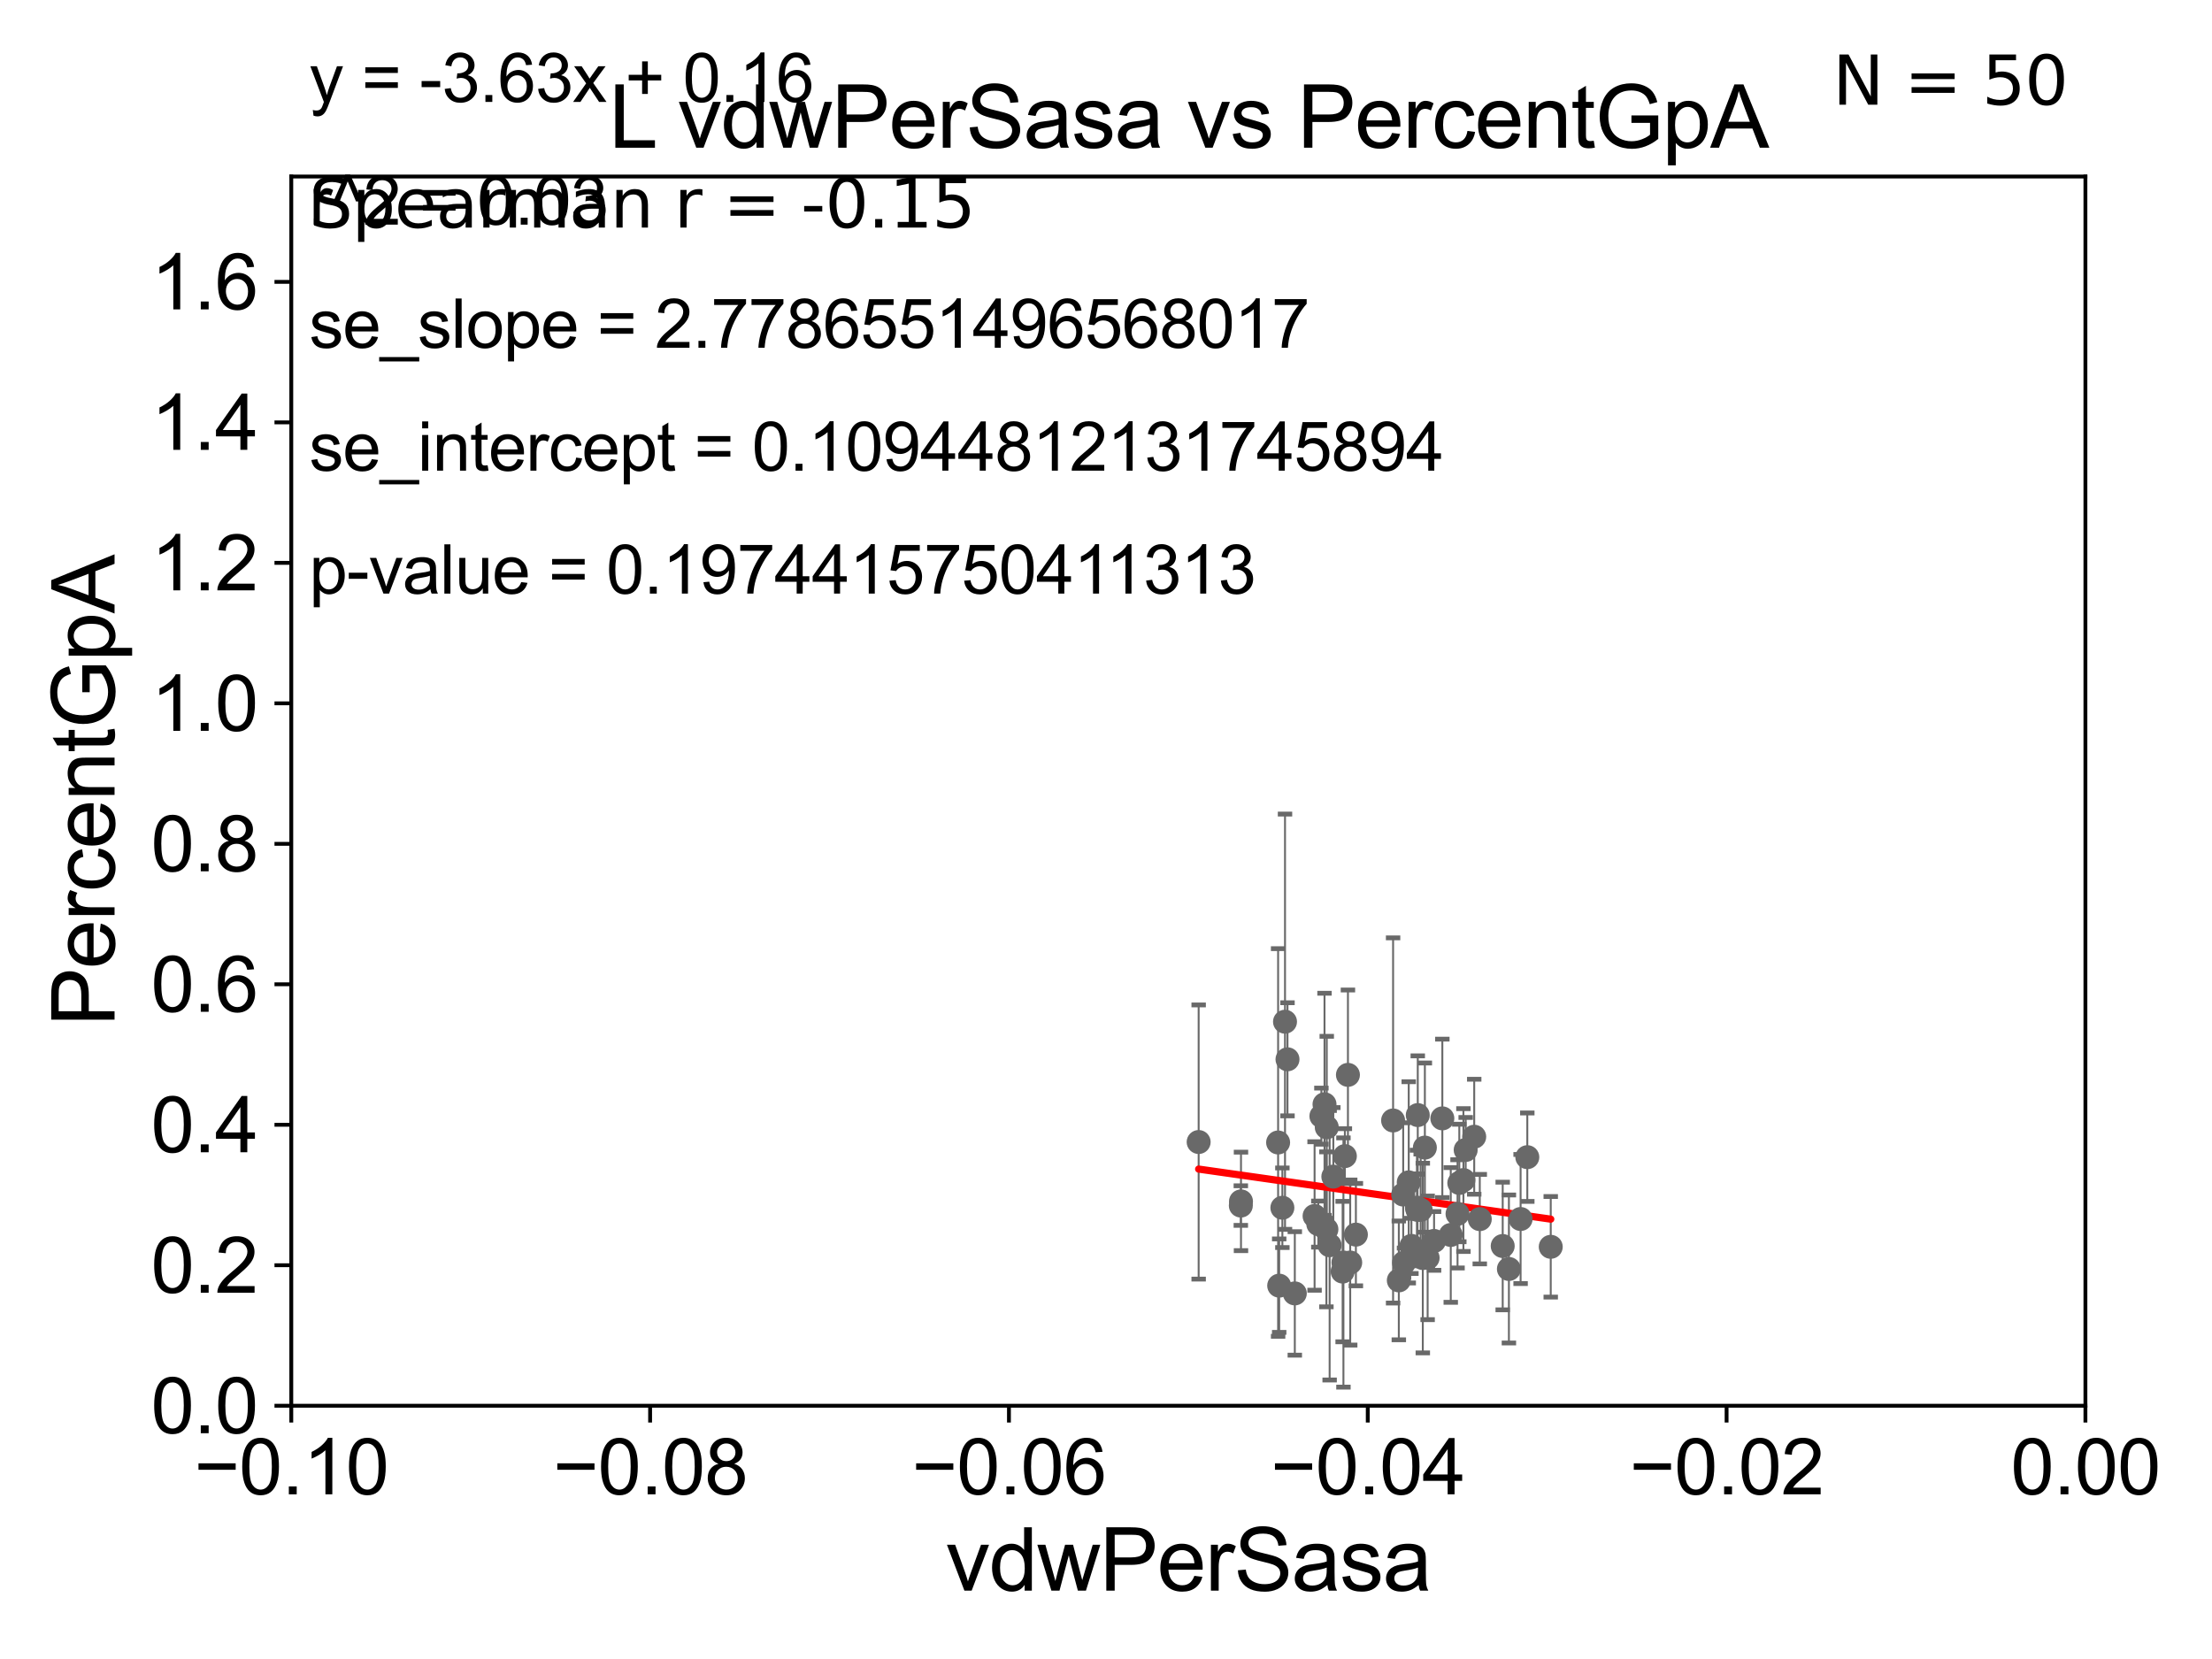<?xml version="1.0" encoding="utf-8" standalone="no"?>
<!DOCTYPE svg PUBLIC "-//W3C//DTD SVG 1.1//EN"
  "http://www.w3.org/Graphics/SVG/1.1/DTD/svg11.dtd">
<svg xmlns:xlink="http://www.w3.org/1999/xlink" width="460.8pt" height="345.6pt" viewBox="0 0 460.8 345.6" xmlns="http://www.w3.org/2000/svg" version="1.1">
 <defs>
  <style type="text/css">*{stroke-linejoin: round; stroke-linecap: butt}</style>
 </defs>
 <g id="figure_1">
  <g id="patch_1">
   <path d="M 0 345.6 
L 460.8 345.6 
L 460.8 0 
L 0 0 
z
" style="fill: #ffffff"/>
  </g>
  <g id="axes_1">
   <g id="patch_2">
    <path d="M 60.68 292.84 
L 434.43 292.84 
L 434.43 36.775 
L 60.68 36.775 
z
" style="fill: #ffffff"/>
   </g>
   <g id="PathCollection_1">
    <defs>
     <path id="m9b69437bea" d="M 0 1.118 
C 0.297 1.118 0.581 1 0.791 0.791 
C 1 0.581 1.118 0.297 1.118 0 
C 1.118 -0.297 1 -0.581 0.791 -0.791 
C 0.581 -1 0.297 -1.118 0 -1.118 
C -0.297 -1.118 -0.581 -1 -0.791 -0.791 
C -1 -0.581 -1.118 -0.297 -1.118 0 
C -1.118 0.297 -1 0.581 -0.791 0.791 
C -0.581 1 -0.297 1.118 0 1.118 
z
" style="stroke: #696969"/>
    </defs>
    <g clip-path="url(#p1759fa585d)">
     <use xlink:href="#m9b69437bea" x="313.041" y="259.567" style="fill: #696969; stroke: #696969"/>
     <use xlink:href="#m9b69437bea" x="295.298" y="252.045" style="fill: #696969; stroke: #696969"/>
     <use xlink:href="#m9b69437bea" x="280.8" y="223.915" style="fill: #696969; stroke: #696969"/>
     <use xlink:href="#m9b69437bea" x="268.209" y="220.673" style="fill: #696969; stroke: #696969"/>
     <use xlink:href="#m9b69437bea" x="308.265" y="253.967" style="fill: #696969; stroke: #696969"/>
     <use xlink:href="#m9b69437bea" x="295.17" y="251.568" style="fill: #696969; stroke: #696969"/>
     <use xlink:href="#m9b69437bea" x="318.166" y="241.061" style="fill: #696969; stroke: #696969"/>
     <use xlink:href="#m9b69437bea" x="266.479" y="267.823" style="fill: #696969; stroke: #696969"/>
     <use xlink:href="#m9b69437bea" x="269.733" y="269.441" style="fill: #696969; stroke: #696969"/>
     <use xlink:href="#m9b69437bea" x="314.333" y="264.352" style="fill: #696969; stroke: #696969"/>
     <use xlink:href="#m9b69437bea" x="258.487" y="251.144" style="fill: #696969; stroke: #696969"/>
     <use xlink:href="#m9b69437bea" x="307.106" y="236.801" style="fill: #696969; stroke: #696969"/>
     <use xlink:href="#m9b69437bea" x="296.825" y="239.066" style="fill: #696969; stroke: #696969"/>
     <use xlink:href="#m9b69437bea" x="316.769" y="253.941" style="fill: #696969; stroke: #696969"/>
     <use xlink:href="#m9b69437bea" x="290.207" y="233.413" style="fill: #696969; stroke: #696969"/>
     <use xlink:href="#m9b69437bea" x="267.691" y="212.841" style="fill: #696969; stroke: #696969"/>
     <use xlink:href="#m9b69437bea" x="297.402" y="262.035" style="fill: #696969; stroke: #696969"/>
     <use xlink:href="#m9b69437bea" x="276.388" y="234.829" style="fill: #696969; stroke: #696969"/>
     <use xlink:href="#m9b69437bea" x="305.328" y="239.556" style="fill: #696969; stroke: #696969"/>
     <use xlink:href="#m9b69437bea" x="304" y="246.435" style="fill: #696969; stroke: #696969"/>
     <use xlink:href="#m9b69437bea" x="281.274" y="263.007" style="fill: #696969; stroke: #696969"/>
     <use xlink:href="#m9b69437bea" x="304.858" y="245.828" style="fill: #696969; stroke: #696969"/>
     <use xlink:href="#m9b69437bea" x="273.851" y="253.312" style="fill: #696969; stroke: #696969"/>
     <use xlink:href="#m9b69437bea" x="291.4" y="266.729" style="fill: #696969; stroke: #696969"/>
     <use xlink:href="#m9b69437bea" x="282.456" y="257.195" style="fill: #696969; stroke: #696969"/>
     <use xlink:href="#m9b69437bea" x="277.758" y="245.109" style="fill: #696969; stroke: #696969"/>
     <use xlink:href="#m9b69437bea" x="258.521" y="250.274" style="fill: #696969; stroke: #696969"/>
     <use xlink:href="#m9b69437bea" x="302.22" y="257.264" style="fill: #696969; stroke: #696969"/>
     <use xlink:href="#m9b69437bea" x="303.632" y="252.869" style="fill: #696969; stroke: #696969"/>
     <use xlink:href="#m9b69437bea" x="266.254" y="237.999" style="fill: #696969; stroke: #696969"/>
     <use xlink:href="#m9b69437bea" x="292.485" y="263.043" style="fill: #696969; stroke: #696969"/>
     <use xlink:href="#m9b69437bea" x="249.702" y="237.902" style="fill: #696969; stroke: #696969"/>
     <use xlink:href="#m9b69437bea" x="279.862" y="263.003" style="fill: #696969; stroke: #696969"/>
     <use xlink:href="#m9b69437bea" x="276.315" y="256.094" style="fill: #696969; stroke: #696969"/>
     <use xlink:href="#m9b69437bea" x="280.161" y="240.841" style="fill: #696969; stroke: #696969"/>
     <use xlink:href="#m9b69437bea" x="274.631" y="255" style="fill: #696969; stroke: #696969"/>
     <use xlink:href="#m9b69437bea" x="293.465" y="246.304" style="fill: #696969; stroke: #696969"/>
     <use xlink:href="#m9b69437bea" x="298.744" y="258.511" style="fill: #696969; stroke: #696969"/>
     <use xlink:href="#m9b69437bea" x="279.696" y="264.89" style="fill: #696969; stroke: #696969"/>
     <use xlink:href="#m9b69437bea" x="276.988" y="259.41" style="fill: #696969; stroke: #696969"/>
     <use xlink:href="#m9b69437bea" x="292.311" y="248.845" style="fill: #696969; stroke: #696969"/>
     <use xlink:href="#m9b69437bea" x="300.466" y="232.979" style="fill: #696969; stroke: #696969"/>
     <use xlink:href="#m9b69437bea" x="323.048" y="259.734" style="fill: #696969; stroke: #696969"/>
     <use xlink:href="#m9b69437bea" x="275.92" y="230.042" style="fill: #696969; stroke: #696969"/>
     <use xlink:href="#m9b69437bea" x="295.955" y="252.041" style="fill: #696969; stroke: #696969"/>
     <use xlink:href="#m9b69437bea" x="295.347" y="232.291" style="fill: #696969; stroke: #696969"/>
     <use xlink:href="#m9b69437bea" x="296.397" y="262.075" style="fill: #696969; stroke: #696969"/>
     <use xlink:href="#m9b69437bea" x="275.272" y="232.508" style="fill: #696969; stroke: #696969"/>
     <use xlink:href="#m9b69437bea" x="267.142" y="251.594" style="fill: #696969; stroke: #696969"/>
     <use xlink:href="#m9b69437bea" x="294.024" y="259.543" style="fill: #696969; stroke: #696969"/>
    </g>
   </g>
   <g id="matplotlib.axis_1">
    <g id="xtick_1">
     <g id="line2d_1">
      <defs>
       <path id="mac0d1fecc4" d="M 0 0 
L 0 3.5 
" style="stroke: #000000; stroke-width: 0.8"/>
      </defs>
      <g>
       <use xlink:href="#mac0d1fecc4" x="60.68" y="292.84" style="stroke: #000000; stroke-width: 0.8"/>
      </g>
     </g>
     <g id="text_1">
      <!-- −0.10 -->
      <g transform="translate(40.439 311.293)scale(0.16 -0.16)">
       <defs>
        <path id="ArialMT-2212" d="M 3381 1997 
L 356 1997 
L 356 2522 
L 3381 2522 
L 3381 1997 
z
" transform="scale(0.016)"/>
        <path id="ArialMT-30" d="M 266 2259 
Q 266 3072 433 3567 
Q 600 4063 929 4331 
Q 1259 4600 1759 4600 
Q 2128 4600 2406 4451 
Q 2684 4303 2865 4023 
Q 3047 3744 3150 3342 
Q 3253 2941 3253 2259 
Q 3253 1453 3087 958 
Q 2922 463 2592 192 
Q 2263 -78 1759 -78 
Q 1097 -78 719 397 
Q 266 969 266 2259 
z
M 844 2259 
Q 844 1131 1108 757 
Q 1372 384 1759 384 
Q 2147 384 2411 759 
Q 2675 1134 2675 2259 
Q 2675 3391 2411 3762 
Q 2147 4134 1753 4134 
Q 1366 4134 1134 3806 
Q 844 3388 844 2259 
z
" transform="scale(0.016)"/>
        <path id="ArialMT-2e" d="M 581 0 
L 581 641 
L 1222 641 
L 1222 0 
L 581 0 
z
" transform="scale(0.016)"/>
        <path id="ArialMT-31" d="M 2384 0 
L 1822 0 
L 1822 3584 
Q 1619 3391 1289 3197 
Q 959 3003 697 2906 
L 697 3450 
Q 1169 3672 1522 3987 
Q 1875 4303 2022 4600 
L 2384 4600 
L 2384 0 
z
" transform="scale(0.016)"/>
       </defs>
       <use xlink:href="#ArialMT-2212"/>
       <use xlink:href="#ArialMT-30" x="58.398"/>
       <use xlink:href="#ArialMT-2e" x="114.014"/>
       <use xlink:href="#ArialMT-31" x="141.797"/>
       <use xlink:href="#ArialMT-30" x="197.412"/>
      </g>
     </g>
    </g>
    <g id="xtick_2">
     <g id="line2d_2">
      <g>
       <use xlink:href="#mac0d1fecc4" x="135.43" y="292.84" style="stroke: #000000; stroke-width: 0.8"/>
      </g>
     </g>
     <g id="text_2">
      <!-- −0.08 -->
      <g transform="translate(115.189 311.293)scale(0.16 -0.16)">
       <defs>
        <path id="ArialMT-38" d="M 1131 2484 
Q 781 2613 612 2850 
Q 444 3088 444 3419 
Q 444 3919 803 4259 
Q 1163 4600 1759 4600 
Q 2359 4600 2725 4251 
Q 3091 3903 3091 3403 
Q 3091 3084 2923 2848 
Q 2756 2613 2416 2484 
Q 2838 2347 3058 2040 
Q 3278 1734 3278 1309 
Q 3278 722 2862 322 
Q 2447 -78 1769 -78 
Q 1091 -78 675 323 
Q 259 725 259 1325 
Q 259 1772 486 2073 
Q 713 2375 1131 2484 
z
M 1019 3438 
Q 1019 3113 1228 2906 
Q 1438 2700 1772 2700 
Q 2097 2700 2305 2904 
Q 2513 3109 2513 3406 
Q 2513 3716 2298 3927 
Q 2084 4138 1766 4138 
Q 1444 4138 1231 3931 
Q 1019 3725 1019 3438 
z
M 838 1322 
Q 838 1081 952 856 
Q 1066 631 1291 507 
Q 1516 384 1775 384 
Q 2178 384 2440 643 
Q 2703 903 2703 1303 
Q 2703 1709 2433 1975 
Q 2163 2241 1756 2241 
Q 1359 2241 1098 1978 
Q 838 1716 838 1322 
z
" transform="scale(0.016)"/>
       </defs>
       <use xlink:href="#ArialMT-2212"/>
       <use xlink:href="#ArialMT-30" x="58.398"/>
       <use xlink:href="#ArialMT-2e" x="114.014"/>
       <use xlink:href="#ArialMT-30" x="141.797"/>
       <use xlink:href="#ArialMT-38" x="197.412"/>
      </g>
     </g>
    </g>
    <g id="xtick_3">
     <g id="line2d_3">
      <g>
       <use xlink:href="#mac0d1fecc4" x="210.18" y="292.84" style="stroke: #000000; stroke-width: 0.8"/>
      </g>
     </g>
     <g id="text_3">
      <!-- −0.06 -->
      <g transform="translate(189.939 311.293)scale(0.16 -0.16)">
       <defs>
        <path id="ArialMT-36" d="M 3184 3459 
L 2625 3416 
Q 2550 3747 2413 3897 
Q 2184 4138 1850 4138 
Q 1581 4138 1378 3988 
Q 1113 3794 959 3422 
Q 806 3050 800 2363 
Q 1003 2672 1297 2822 
Q 1591 2972 1913 2972 
Q 2475 2972 2870 2558 
Q 3266 2144 3266 1488 
Q 3266 1056 3080 686 
Q 2894 316 2569 119 
Q 2244 -78 1831 -78 
Q 1128 -78 684 439 
Q 241 956 241 2144 
Q 241 3472 731 4075 
Q 1159 4600 1884 4600 
Q 2425 4600 2770 4297 
Q 3116 3994 3184 3459 
z
M 888 1484 
Q 888 1194 1011 928 
Q 1134 663 1356 523 
Q 1578 384 1822 384 
Q 2178 384 2434 671 
Q 2691 959 2691 1453 
Q 2691 1928 2437 2201 
Q 2184 2475 1800 2475 
Q 1419 2475 1153 2201 
Q 888 1928 888 1484 
z
" transform="scale(0.016)"/>
       </defs>
       <use xlink:href="#ArialMT-2212"/>
       <use xlink:href="#ArialMT-30" x="58.398"/>
       <use xlink:href="#ArialMT-2e" x="114.014"/>
       <use xlink:href="#ArialMT-30" x="141.797"/>
       <use xlink:href="#ArialMT-36" x="197.412"/>
      </g>
     </g>
    </g>
    <g id="xtick_4">
     <g id="line2d_4">
      <g>
       <use xlink:href="#mac0d1fecc4" x="284.93" y="292.84" style="stroke: #000000; stroke-width: 0.8"/>
      </g>
     </g>
     <g id="text_4">
      <!-- −0.04 -->
      <g transform="translate(264.689 311.293)scale(0.16 -0.16)">
       <defs>
        <path id="ArialMT-34" d="M 2069 0 
L 2069 1097 
L 81 1097 
L 81 1613 
L 2172 4581 
L 2631 4581 
L 2631 1613 
L 3250 1613 
L 3250 1097 
L 2631 1097 
L 2631 0 
L 2069 0 
z
M 2069 1613 
L 2069 3678 
L 634 1613 
L 2069 1613 
z
" transform="scale(0.016)"/>
       </defs>
       <use xlink:href="#ArialMT-2212"/>
       <use xlink:href="#ArialMT-30" x="58.398"/>
       <use xlink:href="#ArialMT-2e" x="114.014"/>
       <use xlink:href="#ArialMT-30" x="141.797"/>
       <use xlink:href="#ArialMT-34" x="197.412"/>
      </g>
     </g>
    </g>
    <g id="xtick_5">
     <g id="line2d_5">
      <g>
       <use xlink:href="#mac0d1fecc4" x="359.68" y="292.84" style="stroke: #000000; stroke-width: 0.8"/>
      </g>
     </g>
     <g id="text_5">
      <!-- −0.02 -->
      <g transform="translate(339.439 311.293)scale(0.16 -0.16)">
       <defs>
        <path id="ArialMT-32" d="M 3222 541 
L 3222 0 
L 194 0 
Q 188 203 259 391 
Q 375 700 629 1000 
Q 884 1300 1366 1694 
Q 2113 2306 2375 2664 
Q 2638 3022 2638 3341 
Q 2638 3675 2398 3904 
Q 2159 4134 1775 4134 
Q 1369 4134 1125 3890 
Q 881 3647 878 3216 
L 300 3275 
Q 359 3922 746 4261 
Q 1134 4600 1788 4600 
Q 2447 4600 2831 4234 
Q 3216 3869 3216 3328 
Q 3216 3053 3103 2787 
Q 2991 2522 2730 2228 
Q 2469 1934 1863 1422 
Q 1356 997 1212 845 
Q 1069 694 975 541 
L 3222 541 
z
" transform="scale(0.016)"/>
       </defs>
       <use xlink:href="#ArialMT-2212"/>
       <use xlink:href="#ArialMT-30" x="58.398"/>
       <use xlink:href="#ArialMT-2e" x="114.014"/>
       <use xlink:href="#ArialMT-30" x="141.797"/>
       <use xlink:href="#ArialMT-32" x="197.412"/>
      </g>
     </g>
    </g>
    <g id="xtick_6">
     <g id="line2d_6">
      <g>
       <use xlink:href="#mac0d1fecc4" x="434.43" y="292.84" style="stroke: #000000; stroke-width: 0.8"/>
      </g>
     </g>
     <g id="text_6">
      <!-- 0.00 -->
      <g transform="translate(418.861 311.293)scale(0.16 -0.16)">
       <use xlink:href="#ArialMT-30"/>
       <use xlink:href="#ArialMT-2e" x="55.615"/>
       <use xlink:href="#ArialMT-30" x="83.398"/>
       <use xlink:href="#ArialMT-30" x="139.014"/>
      </g>
     </g>
    </g>
    <g id="text_7">
     <!-- vdwPerSasa -->
     <g transform="translate(197.033 331.357)scale(0.18 -0.18)">
      <defs>
       <path id="ArialMT-76" d="M 1344 0 
L 81 3319 
L 675 3319 
L 1388 1331 
Q 1503 1009 1600 663 
Q 1675 925 1809 1294 
L 2547 3319 
L 3125 3319 
L 1869 0 
L 1344 0 
z
" transform="scale(0.016)"/>
       <path id="ArialMT-64" d="M 2575 0 
L 2575 419 
Q 2259 -75 1647 -75 
Q 1250 -75 917 144 
Q 584 363 401 755 
Q 219 1147 219 1656 
Q 219 2153 384 2558 
Q 550 2963 881 3178 
Q 1213 3394 1622 3394 
Q 1922 3394 2156 3267 
Q 2391 3141 2538 2938 
L 2538 4581 
L 3097 4581 
L 3097 0 
L 2575 0 
z
M 797 1656 
Q 797 1019 1065 703 
Q 1334 388 1700 388 
Q 2069 388 2326 689 
Q 2584 991 2584 1609 
Q 2584 2291 2321 2609 
Q 2059 2928 1675 2928 
Q 1300 2928 1048 2622 
Q 797 2316 797 1656 
z
" transform="scale(0.016)"/>
       <path id="ArialMT-77" d="M 1034 0 
L 19 3319 
L 600 3319 
L 1128 1403 
L 1325 691 
Q 1338 744 1497 1375 
L 2025 3319 
L 2603 3319 
L 3100 1394 
L 3266 759 
L 3456 1400 
L 4025 3319 
L 4572 3319 
L 3534 0 
L 2950 0 
L 2422 1988 
L 2294 2553 
L 1622 0 
L 1034 0 
z
" transform="scale(0.016)"/>
       <path id="ArialMT-50" d="M 494 0 
L 494 4581 
L 2222 4581 
Q 2678 4581 2919 4538 
Q 3256 4481 3484 4323 
Q 3713 4166 3852 3881 
Q 3991 3597 3991 3256 
Q 3991 2672 3619 2267 
Q 3247 1863 2275 1863 
L 1100 1863 
L 1100 0 
L 494 0 
z
M 1100 2403 
L 2284 2403 
Q 2872 2403 3119 2622 
Q 3366 2841 3366 3238 
Q 3366 3525 3220 3729 
Q 3075 3934 2838 4000 
Q 2684 4041 2272 4041 
L 1100 4041 
L 1100 2403 
z
" transform="scale(0.016)"/>
       <path id="ArialMT-65" d="M 2694 1069 
L 3275 997 
Q 3138 488 2766 206 
Q 2394 -75 1816 -75 
Q 1088 -75 661 373 
Q 234 822 234 1631 
Q 234 2469 665 2931 
Q 1097 3394 1784 3394 
Q 2450 3394 2872 2941 
Q 3294 2488 3294 1666 
Q 3294 1616 3291 1516 
L 816 1516 
Q 847 969 1125 678 
Q 1403 388 1819 388 
Q 2128 388 2347 550 
Q 2566 713 2694 1069 
z
M 847 1978 
L 2700 1978 
Q 2663 2397 2488 2606 
Q 2219 2931 1791 2931 
Q 1403 2931 1139 2672 
Q 875 2413 847 1978 
z
" transform="scale(0.016)"/>
       <path id="ArialMT-72" d="M 416 0 
L 416 3319 
L 922 3319 
L 922 2816 
Q 1116 3169 1280 3281 
Q 1444 3394 1641 3394 
Q 1925 3394 2219 3213 
L 2025 2691 
Q 1819 2813 1613 2813 
Q 1428 2813 1281 2702 
Q 1134 2591 1072 2394 
Q 978 2094 978 1738 
L 978 0 
L 416 0 
z
" transform="scale(0.016)"/>
       <path id="ArialMT-53" d="M 288 1472 
L 859 1522 
Q 900 1178 1048 958 
Q 1197 738 1509 602 
Q 1822 466 2213 466 
Q 2559 466 2825 569 
Q 3091 672 3220 851 
Q 3350 1031 3350 1244 
Q 3350 1459 3225 1620 
Q 3100 1781 2813 1891 
Q 2628 1963 1997 2114 
Q 1366 2266 1113 2400 
Q 784 2572 623 2826 
Q 463 3081 463 3397 
Q 463 3744 659 4045 
Q 856 4347 1234 4503 
Q 1613 4659 2075 4659 
Q 2584 4659 2973 4495 
Q 3363 4331 3572 4012 
Q 3781 3694 3797 3291 
L 3216 3247 
Q 3169 3681 2898 3903 
Q 2628 4125 2100 4125 
Q 1550 4125 1298 3923 
Q 1047 3722 1047 3438 
Q 1047 3191 1225 3031 
Q 1400 2872 2139 2705 
Q 2878 2538 3153 2413 
Q 3553 2228 3743 1945 
Q 3934 1663 3934 1294 
Q 3934 928 3725 604 
Q 3516 281 3123 101 
Q 2731 -78 2241 -78 
Q 1619 -78 1198 103 
Q 778 284 539 648 
Q 300 1013 288 1472 
z
" transform="scale(0.016)"/>
       <path id="ArialMT-61" d="M 2588 409 
Q 2275 144 1986 34 
Q 1697 -75 1366 -75 
Q 819 -75 525 192 
Q 231 459 231 875 
Q 231 1119 342 1320 
Q 453 1522 633 1644 
Q 813 1766 1038 1828 
Q 1203 1872 1538 1913 
Q 2219 1994 2541 2106 
Q 2544 2222 2544 2253 
Q 2544 2597 2384 2738 
Q 2169 2928 1744 2928 
Q 1347 2928 1158 2789 
Q 969 2650 878 2297 
L 328 2372 
Q 403 2725 575 2942 
Q 747 3159 1072 3276 
Q 1397 3394 1825 3394 
Q 2250 3394 2515 3294 
Q 2781 3194 2906 3042 
Q 3031 2891 3081 2659 
Q 3109 2516 3109 2141 
L 3109 1391 
Q 3109 606 3145 398 
Q 3181 191 3288 0 
L 2700 0 
Q 2613 175 2588 409 
z
M 2541 1666 
Q 2234 1541 1622 1453 
Q 1275 1403 1131 1340 
Q 988 1278 909 1158 
Q 831 1038 831 891 
Q 831 666 1001 516 
Q 1172 366 1500 366 
Q 1825 366 2078 508 
Q 2331 650 2450 897 
Q 2541 1088 2541 1459 
L 2541 1666 
z
" transform="scale(0.016)"/>
       <path id="ArialMT-73" d="M 197 991 
L 753 1078 
Q 800 744 1014 566 
Q 1228 388 1613 388 
Q 2000 388 2187 545 
Q 2375 703 2375 916 
Q 2375 1106 2209 1216 
Q 2094 1291 1634 1406 
Q 1016 1563 777 1677 
Q 538 1791 414 1992 
Q 291 2194 291 2438 
Q 291 2659 392 2848 
Q 494 3038 669 3163 
Q 800 3259 1026 3326 
Q 1253 3394 1513 3394 
Q 1903 3394 2198 3281 
Q 2494 3169 2634 2976 
Q 2775 2784 2828 2463 
L 2278 2388 
Q 2241 2644 2061 2787 
Q 1881 2931 1553 2931 
Q 1166 2931 1000 2803 
Q 834 2675 834 2503 
Q 834 2394 903 2306 
Q 972 2216 1119 2156 
Q 1203 2125 1616 2013 
Q 2213 1853 2448 1751 
Q 2684 1650 2818 1456 
Q 2953 1263 2953 975 
Q 2953 694 2789 445 
Q 2625 197 2315 61 
Q 2006 -75 1616 -75 
Q 969 -75 630 194 
Q 291 463 197 991 
z
" transform="scale(0.016)"/>
      </defs>
      <use xlink:href="#ArialMT-76"/>
      <use xlink:href="#ArialMT-64" x="50"/>
      <use xlink:href="#ArialMT-77" x="105.615"/>
      <use xlink:href="#ArialMT-50" x="177.832"/>
      <use xlink:href="#ArialMT-65" x="244.531"/>
      <use xlink:href="#ArialMT-72" x="300.146"/>
      <use xlink:href="#ArialMT-53" x="333.447"/>
      <use xlink:href="#ArialMT-61" x="400.146"/>
      <use xlink:href="#ArialMT-73" x="455.762"/>
      <use xlink:href="#ArialMT-61" x="505.762"/>
     </g>
    </g>
   </g>
   <g id="matplotlib.axis_2">
    <g id="ytick_1">
     <g id="line2d_7">
      <defs>
       <path id="m55a1a2a62e" d="M 0 0 
L -3.5 0 
" style="stroke: #000000; stroke-width: 0.8"/>
      </defs>
      <g>
       <use xlink:href="#m55a1a2a62e" x="60.68" y="292.84" style="stroke: #000000; stroke-width: 0.8"/>
      </g>
     </g>
     <g id="text_8">
      <!-- 0.0 -->
      <g transform="translate(31.44 298.566)scale(0.16 -0.16)">
       <use xlink:href="#ArialMT-30"/>
       <use xlink:href="#ArialMT-2e" x="55.615"/>
       <use xlink:href="#ArialMT-30" x="83.398"/>
      </g>
     </g>
    </g>
    <g id="ytick_2">
     <g id="line2d_8">
      <g>
       <use xlink:href="#m55a1a2a62e" x="60.68" y="263.575" style="stroke: #000000; stroke-width: 0.8"/>
      </g>
     </g>
     <g id="text_9">
      <!-- 0.2 -->
      <g transform="translate(31.44 269.302)scale(0.16 -0.16)">
       <use xlink:href="#ArialMT-30"/>
       <use xlink:href="#ArialMT-2e" x="55.615"/>
       <use xlink:href="#ArialMT-32" x="83.398"/>
      </g>
     </g>
    </g>
    <g id="ytick_3">
     <g id="line2d_9">
      <g>
       <use xlink:href="#m55a1a2a62e" x="60.68" y="234.311" style="stroke: #000000; stroke-width: 0.8"/>
      </g>
     </g>
     <g id="text_10">
      <!-- 0.4 -->
      <g transform="translate(31.44 240.037)scale(0.16 -0.16)">
       <use xlink:href="#ArialMT-30"/>
       <use xlink:href="#ArialMT-2e" x="55.615"/>
       <use xlink:href="#ArialMT-34" x="83.398"/>
      </g>
     </g>
    </g>
    <g id="ytick_4">
     <g id="line2d_10">
      <g>
       <use xlink:href="#m55a1a2a62e" x="60.68" y="205.046" style="stroke: #000000; stroke-width: 0.8"/>
      </g>
     </g>
     <g id="text_11">
      <!-- 0.6 -->
      <g transform="translate(31.44 210.772)scale(0.16 -0.16)">
       <use xlink:href="#ArialMT-30"/>
       <use xlink:href="#ArialMT-2e" x="55.615"/>
       <use xlink:href="#ArialMT-36" x="83.398"/>
      </g>
     </g>
    </g>
    <g id="ytick_5">
     <g id="line2d_11">
      <g>
       <use xlink:href="#m55a1a2a62e" x="60.68" y="175.782" style="stroke: #000000; stroke-width: 0.8"/>
      </g>
     </g>
     <g id="text_12">
      <!-- 0.8 -->
      <g transform="translate(31.44 181.508)scale(0.16 -0.16)">
       <use xlink:href="#ArialMT-30"/>
       <use xlink:href="#ArialMT-2e" x="55.615"/>
       <use xlink:href="#ArialMT-38" x="83.398"/>
      </g>
     </g>
    </g>
    <g id="ytick_6">
     <g id="line2d_12">
      <g>
       <use xlink:href="#m55a1a2a62e" x="60.68" y="146.517" style="stroke: #000000; stroke-width: 0.8"/>
      </g>
     </g>
     <g id="text_13">
      <!-- 1.0 -->
      <g transform="translate(31.44 152.243)scale(0.16 -0.16)">
       <use xlink:href="#ArialMT-31"/>
       <use xlink:href="#ArialMT-2e" x="55.615"/>
       <use xlink:href="#ArialMT-30" x="83.398"/>
      </g>
     </g>
    </g>
    <g id="ytick_7">
     <g id="line2d_13">
      <g>
       <use xlink:href="#m55a1a2a62e" x="60.68" y="117.252" style="stroke: #000000; stroke-width: 0.8"/>
      </g>
     </g>
     <g id="text_14">
      <!-- 1.2 -->
      <g transform="translate(31.44 122.979)scale(0.16 -0.16)">
       <use xlink:href="#ArialMT-31"/>
       <use xlink:href="#ArialMT-2e" x="55.615"/>
       <use xlink:href="#ArialMT-32" x="83.398"/>
      </g>
     </g>
    </g>
    <g id="ytick_8">
     <g id="line2d_14">
      <g>
       <use xlink:href="#m55a1a2a62e" x="60.68" y="87.988" style="stroke: #000000; stroke-width: 0.8"/>
      </g>
     </g>
     <g id="text_15">
      <!-- 1.4 -->
      <g transform="translate(31.44 93.714)scale(0.16 -0.16)">
       <use xlink:href="#ArialMT-31"/>
       <use xlink:href="#ArialMT-2e" x="55.615"/>
       <use xlink:href="#ArialMT-34" x="83.398"/>
      </g>
     </g>
    </g>
    <g id="ytick_9">
     <g id="line2d_15">
      <g>
       <use xlink:href="#m55a1a2a62e" x="60.68" y="58.723" style="stroke: #000000; stroke-width: 0.8"/>
      </g>
     </g>
     <g id="text_16">
      <!-- 1.6 -->
      <g transform="translate(31.44 64.45)scale(0.16 -0.16)">
       <use xlink:href="#ArialMT-31"/>
       <use xlink:href="#ArialMT-2e" x="55.615"/>
       <use xlink:href="#ArialMT-36" x="83.398"/>
      </g>
     </g>
    </g>
    <g id="text_17">
     <!-- PercentGpA -->
     <g transform="translate(23.863 213.831)rotate(-90)scale(0.18 -0.18)">
      <defs>
       <path id="ArialMT-63" d="M 2588 1216 
L 3141 1144 
Q 3050 572 2676 248 
Q 2303 -75 1759 -75 
Q 1078 -75 664 370 
Q 250 816 250 1647 
Q 250 2184 428 2587 
Q 606 2991 970 3192 
Q 1334 3394 1763 3394 
Q 2303 3394 2647 3120 
Q 2991 2847 3088 2344 
L 2541 2259 
Q 2463 2594 2264 2762 
Q 2066 2931 1784 2931 
Q 1359 2931 1093 2626 
Q 828 2322 828 1663 
Q 828 994 1084 691 
Q 1341 388 1753 388 
Q 2084 388 2306 591 
Q 2528 794 2588 1216 
z
" transform="scale(0.016)"/>
       <path id="ArialMT-6e" d="M 422 0 
L 422 3319 
L 928 3319 
L 928 2847 
Q 1294 3394 1984 3394 
Q 2284 3394 2536 3286 
Q 2788 3178 2913 3003 
Q 3038 2828 3088 2588 
Q 3119 2431 3119 2041 
L 3119 0 
L 2556 0 
L 2556 2019 
Q 2556 2363 2490 2533 
Q 2425 2703 2258 2804 
Q 2091 2906 1866 2906 
Q 1506 2906 1245 2678 
Q 984 2450 984 1813 
L 984 0 
L 422 0 
z
" transform="scale(0.016)"/>
       <path id="ArialMT-74" d="M 1650 503 
L 1731 6 
Q 1494 -44 1306 -44 
Q 1000 -44 831 53 
Q 663 150 594 308 
Q 525 466 525 972 
L 525 2881 
L 113 2881 
L 113 3319 
L 525 3319 
L 525 4141 
L 1084 4478 
L 1084 3319 
L 1650 3319 
L 1650 2881 
L 1084 2881 
L 1084 941 
Q 1084 700 1114 631 
Q 1144 563 1211 522 
Q 1278 481 1403 481 
Q 1497 481 1650 503 
z
" transform="scale(0.016)"/>
       <path id="ArialMT-47" d="M 2638 1797 
L 2638 2334 
L 4578 2338 
L 4578 638 
Q 4131 281 3656 101 
Q 3181 -78 2681 -78 
Q 2006 -78 1454 211 
Q 903 500 622 1047 
Q 341 1594 341 2269 
Q 341 2938 620 3517 
Q 900 4097 1425 4378 
Q 1950 4659 2634 4659 
Q 3131 4659 3532 4498 
Q 3934 4338 4162 4050 
Q 4391 3763 4509 3300 
L 3963 3150 
Q 3859 3500 3706 3700 
Q 3553 3900 3268 4020 
Q 2984 4141 2638 4141 
Q 2222 4141 1919 4014 
Q 1616 3888 1430 3681 
Q 1244 3475 1141 3228 
Q 966 2803 966 2306 
Q 966 1694 1177 1281 
Q 1388 869 1791 669 
Q 2194 469 2647 469 
Q 3041 469 3416 620 
Q 3791 772 3984 944 
L 3984 1797 
L 2638 1797 
z
" transform="scale(0.016)"/>
       <path id="ArialMT-70" d="M 422 -1272 
L 422 3319 
L 934 3319 
L 934 2888 
Q 1116 3141 1344 3267 
Q 1572 3394 1897 3394 
Q 2322 3394 2647 3175 
Q 2972 2956 3137 2557 
Q 3303 2159 3303 1684 
Q 3303 1175 3120 767 
Q 2938 359 2589 142 
Q 2241 -75 1856 -75 
Q 1575 -75 1351 44 
Q 1128 163 984 344 
L 984 -1272 
L 422 -1272 
z
M 931 1641 
Q 931 1000 1190 694 
Q 1450 388 1819 388 
Q 2194 388 2461 705 
Q 2728 1022 2728 1688 
Q 2728 2322 2467 2637 
Q 2206 2953 1844 2953 
Q 1484 2953 1207 2617 
Q 931 2281 931 1641 
z
" transform="scale(0.016)"/>
       <path id="ArialMT-41" d="M -9 0 
L 1750 4581 
L 2403 4581 
L 4278 0 
L 3588 0 
L 3053 1388 
L 1138 1388 
L 634 0 
L -9 0 
z
M 1313 1881 
L 2866 1881 
L 2388 3150 
Q 2169 3728 2063 4100 
Q 1975 3659 1816 3225 
L 1313 1881 
z
" transform="scale(0.016)"/>
      </defs>
      <use xlink:href="#ArialMT-50"/>
      <use xlink:href="#ArialMT-65" x="66.699"/>
      <use xlink:href="#ArialMT-72" x="122.314"/>
      <use xlink:href="#ArialMT-63" x="155.615"/>
      <use xlink:href="#ArialMT-65" x="205.615"/>
      <use xlink:href="#ArialMT-6e" x="261.23"/>
      <use xlink:href="#ArialMT-74" x="316.846"/>
      <use xlink:href="#ArialMT-47" x="344.629"/>
      <use xlink:href="#ArialMT-70" x="422.412"/>
      <use xlink:href="#ArialMT-41" x="478.027"/>
     </g>
    </g>
   </g>
   <g id="LineCollection_1">
    <path d="M 313.041 272.864 
L 313.041 246.271 
" clip-path="url(#p1759fa585d)" style="fill: none; stroke: #696969; stroke-width: 0.4"/>
    <path d="M 295.298 259.556 
L 295.298 244.534 
" clip-path="url(#p1759fa585d)" style="fill: none; stroke: #696969; stroke-width: 0.4"/>
    <path d="M 280.8 241.594 
L 280.8 206.236 
" clip-path="url(#p1759fa585d)" style="fill: none; stroke: #696969; stroke-width: 0.4"/>
    <path d="M 268.209 232.452 
L 268.209 208.893 
" clip-path="url(#p1759fa585d)" style="fill: none; stroke: #696969; stroke-width: 0.4"/>
    <path d="M 308.265 263.286 
L 308.265 244.648 
" clip-path="url(#p1759fa585d)" style="fill: none; stroke: #696969; stroke-width: 0.4"/>
    <path d="M 295.17 263.519 
L 295.17 239.616 
" clip-path="url(#p1759fa585d)" style="fill: none; stroke: #696969; stroke-width: 0.4"/>
    <path d="M 318.166 250.273 
L 318.166 231.849 
" clip-path="url(#p1759fa585d)" style="fill: none; stroke: #696969; stroke-width: 0.4"/>
    <path d="M 266.479 277.554 
L 266.479 258.093 
" clip-path="url(#p1759fa585d)" style="fill: none; stroke: #696969; stroke-width: 0.4"/>
    <path d="M 269.733 282.303 
L 269.733 256.578 
" clip-path="url(#p1759fa585d)" style="fill: none; stroke: #696969; stroke-width: 0.4"/>
    <path d="M 314.333 279.767 
L 314.333 248.938 
" clip-path="url(#p1759fa585d)" style="fill: none; stroke: #696969; stroke-width: 0.4"/>
    <path d="M 258.487 255.268 
L 258.487 247.021 
" clip-path="url(#p1759fa585d)" style="fill: none; stroke: #696969; stroke-width: 0.4"/>
    <path d="M 307.106 248.777 
L 307.106 224.825 
" clip-path="url(#p1759fa585d)" style="fill: none; stroke: #696969; stroke-width: 0.4"/>
    <path d="M 296.825 256.69 
L 296.825 221.441 
" clip-path="url(#p1759fa585d)" style="fill: none; stroke: #696969; stroke-width: 0.4"/>
    <path d="M 316.769 267.385 
L 316.769 240.497 
" clip-path="url(#p1759fa585d)" style="fill: none; stroke: #696969; stroke-width: 0.4"/>
    <path d="M 290.207 271.451 
L 290.207 195.376 
" clip-path="url(#p1759fa585d)" style="fill: none; stroke: #696969; stroke-width: 0.4"/>
    <path d="M 267.691 256.096 
L 267.691 169.585 
" clip-path="url(#p1759fa585d)" style="fill: none; stroke: #696969; stroke-width: 0.4"/>
    <path d="M 297.402 274.907 
L 297.402 249.164 
" clip-path="url(#p1759fa585d)" style="fill: none; stroke: #696969; stroke-width: 0.4"/>
    <path d="M 276.388 253.778 
L 276.388 215.881 
" clip-path="url(#p1759fa585d)" style="fill: none; stroke: #696969; stroke-width: 0.4"/>
    <path d="M 305.328 246.322 
L 305.328 232.79 
" clip-path="url(#p1759fa585d)" style="fill: none; stroke: #696969; stroke-width: 0.4"/>
    <path d="M 304 258.675 
L 304 234.195 
" clip-path="url(#p1759fa585d)" style="fill: none; stroke: #696969; stroke-width: 0.4"/>
    <path d="M 281.274 280.203 
L 281.274 245.812 
" clip-path="url(#p1759fa585d)" style="fill: none; stroke: #696969; stroke-width: 0.4"/>
    <path d="M 304.858 260.704 
L 304.858 230.953 
" clip-path="url(#p1759fa585d)" style="fill: none; stroke: #696969; stroke-width: 0.4"/>
    <path d="M 273.851 268.777 
L 273.851 237.846 
" clip-path="url(#p1759fa585d)" style="fill: none; stroke: #696969; stroke-width: 0.4"/>
    <path d="M 291.4 279.104 
L 291.4 254.354 
" clip-path="url(#p1759fa585d)" style="fill: none; stroke: #696969; stroke-width: 0.4"/>
    <path d="M 282.456 267.856 
L 282.456 246.534 
" clip-path="url(#p1759fa585d)" style="fill: none; stroke: #696969; stroke-width: 0.4"/>
    <path d="M 277.758 259.484 
L 277.758 230.733 
" clip-path="url(#p1759fa585d)" style="fill: none; stroke: #696969; stroke-width: 0.4"/>
    <path d="M 258.521 260.531 
L 258.521 240.018 
" clip-path="url(#p1759fa585d)" style="fill: none; stroke: #696969; stroke-width: 0.4"/>
    <path d="M 302.22 271.295 
L 302.22 243.234 
" clip-path="url(#p1759fa585d)" style="fill: none; stroke: #696969; stroke-width: 0.4"/>
    <path d="M 303.632 264.144 
L 303.632 241.594 
" clip-path="url(#p1759fa585d)" style="fill: none; stroke: #696969; stroke-width: 0.4"/>
    <path d="M 266.254 278.378 
L 266.254 197.62 
" clip-path="url(#p1759fa585d)" style="fill: none; stroke: #696969; stroke-width: 0.4"/>
    <path d="M 292.485 266.095 
L 292.485 259.991 
" clip-path="url(#p1759fa585d)" style="fill: none; stroke: #696969; stroke-width: 0.4"/>
    <path d="M 249.702 266.457 
L 249.702 209.348 
" clip-path="url(#p1759fa585d)" style="fill: none; stroke: #696969; stroke-width: 0.4"/>
    <path d="M 279.862 288.965 
L 279.862 237.042 
" clip-path="url(#p1759fa585d)" style="fill: none; stroke: #696969; stroke-width: 0.4"/>
    <path d="M 276.315 272.236 
L 276.315 239.952 
" clip-path="url(#p1759fa585d)" style="fill: none; stroke: #696969; stroke-width: 0.4"/>
    <path d="M 280.161 246.554 
L 280.161 235.127 
" clip-path="url(#p1759fa585d)" style="fill: none; stroke: #696969; stroke-width: 0.4"/>
    <path d="M 274.631 259.798 
L 274.631 250.201 
" clip-path="url(#p1759fa585d)" style="fill: none; stroke: #696969; stroke-width: 0.4"/>
    <path d="M 293.465 267.265 
L 293.465 225.344 
" clip-path="url(#p1759fa585d)" style="fill: none; stroke: #696969; stroke-width: 0.4"/>
    <path d="M 298.744 264.631 
L 298.744 252.392 
" clip-path="url(#p1759fa585d)" style="fill: none; stroke: #696969; stroke-width: 0.4"/>
    <path d="M 279.696 279.519 
L 279.696 250.26 
" clip-path="url(#p1759fa585d)" style="fill: none; stroke: #696969; stroke-width: 0.4"/>
    <path d="M 276.988 287.476 
L 276.988 231.343 
" clip-path="url(#p1759fa585d)" style="fill: none; stroke: #696969; stroke-width: 0.4"/>
    <path d="M 292.311 263.794 
L 292.311 233.897 
" clip-path="url(#p1759fa585d)" style="fill: none; stroke: #696969; stroke-width: 0.4"/>
    <path d="M 300.466 249.483 
L 300.466 216.475 
" clip-path="url(#p1759fa585d)" style="fill: none; stroke: #696969; stroke-width: 0.4"/>
    <path d="M 323.048 270.211 
L 323.048 249.257 
" clip-path="url(#p1759fa585d)" style="fill: none; stroke: #696969; stroke-width: 0.4"/>
    <path d="M 275.92 253.172 
L 275.92 206.911 
" clip-path="url(#p1759fa585d)" style="fill: none; stroke: #696969; stroke-width: 0.4"/>
    <path d="M 295.955 263.68 
L 295.955 240.402 
" clip-path="url(#p1759fa585d)" style="fill: none; stroke: #696969; stroke-width: 0.4"/>
    <path d="M 295.347 244.625 
L 295.347 219.956 
" clip-path="url(#p1759fa585d)" style="fill: none; stroke: #696969; stroke-width: 0.4"/>
    <path d="M 296.397 281.829 
L 296.397 242.322 
" clip-path="url(#p1759fa585d)" style="fill: none; stroke: #696969; stroke-width: 0.4"/>
    <path d="M 275.272 238.349 
L 275.272 226.668 
" clip-path="url(#p1759fa585d)" style="fill: none; stroke: #696969; stroke-width: 0.4"/>
    <path d="M 267.142 259.884 
L 267.142 243.305 
" clip-path="url(#p1759fa585d)" style="fill: none; stroke: #696969; stroke-width: 0.4"/>
    <path d="M 294.024 265.293 
L 294.024 253.793 
" clip-path="url(#p1759fa585d)" style="fill: none; stroke: #696969; stroke-width: 0.4"/>
   </g>
   <g id="line2d_16">
    <defs>
     <path id="md08a54dfcb" d="M 1.5 0 
L -1.5 -0 
" style="stroke: #696969"/>
    </defs>
    <g clip-path="url(#p1759fa585d)">
     <use xlink:href="#md08a54dfcb" x="313.041" y="272.864" style="fill: #696969; stroke: #696969"/>
     <use xlink:href="#md08a54dfcb" x="295.298" y="259.556" style="fill: #696969; stroke: #696969"/>
     <use xlink:href="#md08a54dfcb" x="280.8" y="241.594" style="fill: #696969; stroke: #696969"/>
     <use xlink:href="#md08a54dfcb" x="268.209" y="232.452" style="fill: #696969; stroke: #696969"/>
     <use xlink:href="#md08a54dfcb" x="308.265" y="263.286" style="fill: #696969; stroke: #696969"/>
     <use xlink:href="#md08a54dfcb" x="295.17" y="263.519" style="fill: #696969; stroke: #696969"/>
     <use xlink:href="#md08a54dfcb" x="318.166" y="250.273" style="fill: #696969; stroke: #696969"/>
     <use xlink:href="#md08a54dfcb" x="266.479" y="277.554" style="fill: #696969; stroke: #696969"/>
     <use xlink:href="#md08a54dfcb" x="269.733" y="282.303" style="fill: #696969; stroke: #696969"/>
     <use xlink:href="#md08a54dfcb" x="314.333" y="279.767" style="fill: #696969; stroke: #696969"/>
     <use xlink:href="#md08a54dfcb" x="258.487" y="255.268" style="fill: #696969; stroke: #696969"/>
     <use xlink:href="#md08a54dfcb" x="307.106" y="248.777" style="fill: #696969; stroke: #696969"/>
     <use xlink:href="#md08a54dfcb" x="296.825" y="256.69" style="fill: #696969; stroke: #696969"/>
     <use xlink:href="#md08a54dfcb" x="316.769" y="267.385" style="fill: #696969; stroke: #696969"/>
     <use xlink:href="#md08a54dfcb" x="290.207" y="271.451" style="fill: #696969; stroke: #696969"/>
     <use xlink:href="#md08a54dfcb" x="267.691" y="256.096" style="fill: #696969; stroke: #696969"/>
     <use xlink:href="#md08a54dfcb" x="297.402" y="274.907" style="fill: #696969; stroke: #696969"/>
     <use xlink:href="#md08a54dfcb" x="276.388" y="253.778" style="fill: #696969; stroke: #696969"/>
     <use xlink:href="#md08a54dfcb" x="305.328" y="246.322" style="fill: #696969; stroke: #696969"/>
     <use xlink:href="#md08a54dfcb" x="304" y="258.675" style="fill: #696969; stroke: #696969"/>
     <use xlink:href="#md08a54dfcb" x="281.274" y="280.203" style="fill: #696969; stroke: #696969"/>
     <use xlink:href="#md08a54dfcb" x="304.858" y="260.704" style="fill: #696969; stroke: #696969"/>
     <use xlink:href="#md08a54dfcb" x="273.851" y="268.777" style="fill: #696969; stroke: #696969"/>
     <use xlink:href="#md08a54dfcb" x="291.4" y="279.104" style="fill: #696969; stroke: #696969"/>
     <use xlink:href="#md08a54dfcb" x="282.456" y="267.856" style="fill: #696969; stroke: #696969"/>
     <use xlink:href="#md08a54dfcb" x="277.758" y="259.484" style="fill: #696969; stroke: #696969"/>
     <use xlink:href="#md08a54dfcb" x="258.521" y="260.531" style="fill: #696969; stroke: #696969"/>
     <use xlink:href="#md08a54dfcb" x="302.22" y="271.295" style="fill: #696969; stroke: #696969"/>
     <use xlink:href="#md08a54dfcb" x="303.632" y="264.144" style="fill: #696969; stroke: #696969"/>
     <use xlink:href="#md08a54dfcb" x="266.254" y="278.378" style="fill: #696969; stroke: #696969"/>
     <use xlink:href="#md08a54dfcb" x="292.485" y="266.095" style="fill: #696969; stroke: #696969"/>
     <use xlink:href="#md08a54dfcb" x="249.702" y="266.457" style="fill: #696969; stroke: #696969"/>
     <use xlink:href="#md08a54dfcb" x="279.862" y="288.965" style="fill: #696969; stroke: #696969"/>
     <use xlink:href="#md08a54dfcb" x="276.315" y="272.236" style="fill: #696969; stroke: #696969"/>
     <use xlink:href="#md08a54dfcb" x="280.161" y="246.554" style="fill: #696969; stroke: #696969"/>
     <use xlink:href="#md08a54dfcb" x="274.631" y="259.798" style="fill: #696969; stroke: #696969"/>
     <use xlink:href="#md08a54dfcb" x="293.465" y="267.265" style="fill: #696969; stroke: #696969"/>
     <use xlink:href="#md08a54dfcb" x="298.744" y="264.631" style="fill: #696969; stroke: #696969"/>
     <use xlink:href="#md08a54dfcb" x="279.696" y="279.519" style="fill: #696969; stroke: #696969"/>
     <use xlink:href="#md08a54dfcb" x="276.988" y="287.476" style="fill: #696969; stroke: #696969"/>
     <use xlink:href="#md08a54dfcb" x="292.311" y="263.794" style="fill: #696969; stroke: #696969"/>
     <use xlink:href="#md08a54dfcb" x="300.466" y="249.483" style="fill: #696969; stroke: #696969"/>
     <use xlink:href="#md08a54dfcb" x="323.048" y="270.211" style="fill: #696969; stroke: #696969"/>
     <use xlink:href="#md08a54dfcb" x="275.92" y="253.172" style="fill: #696969; stroke: #696969"/>
     <use xlink:href="#md08a54dfcb" x="295.955" y="263.68" style="fill: #696969; stroke: #696969"/>
     <use xlink:href="#md08a54dfcb" x="295.347" y="244.625" style="fill: #696969; stroke: #696969"/>
     <use xlink:href="#md08a54dfcb" x="296.397" y="281.829" style="fill: #696969; stroke: #696969"/>
     <use xlink:href="#md08a54dfcb" x="275.272" y="238.349" style="fill: #696969; stroke: #696969"/>
     <use xlink:href="#md08a54dfcb" x="267.142" y="259.884" style="fill: #696969; stroke: #696969"/>
     <use xlink:href="#md08a54dfcb" x="294.024" y="265.293" style="fill: #696969; stroke: #696969"/>
    </g>
   </g>
   <g id="line2d_17">
    <g clip-path="url(#p1759fa585d)">
     <use xlink:href="#md08a54dfcb" x="313.041" y="246.271" style="fill: #696969; stroke: #696969"/>
     <use xlink:href="#md08a54dfcb" x="295.298" y="244.534" style="fill: #696969; stroke: #696969"/>
     <use xlink:href="#md08a54dfcb" x="280.8" y="206.236" style="fill: #696969; stroke: #696969"/>
     <use xlink:href="#md08a54dfcb" x="268.209" y="208.893" style="fill: #696969; stroke: #696969"/>
     <use xlink:href="#md08a54dfcb" x="308.265" y="244.648" style="fill: #696969; stroke: #696969"/>
     <use xlink:href="#md08a54dfcb" x="295.17" y="239.616" style="fill: #696969; stroke: #696969"/>
     <use xlink:href="#md08a54dfcb" x="318.166" y="231.849" style="fill: #696969; stroke: #696969"/>
     <use xlink:href="#md08a54dfcb" x="266.479" y="258.093" style="fill: #696969; stroke: #696969"/>
     <use xlink:href="#md08a54dfcb" x="269.733" y="256.578" style="fill: #696969; stroke: #696969"/>
     <use xlink:href="#md08a54dfcb" x="314.333" y="248.938" style="fill: #696969; stroke: #696969"/>
     <use xlink:href="#md08a54dfcb" x="258.487" y="247.021" style="fill: #696969; stroke: #696969"/>
     <use xlink:href="#md08a54dfcb" x="307.106" y="224.825" style="fill: #696969; stroke: #696969"/>
     <use xlink:href="#md08a54dfcb" x="296.825" y="221.441" style="fill: #696969; stroke: #696969"/>
     <use xlink:href="#md08a54dfcb" x="316.769" y="240.497" style="fill: #696969; stroke: #696969"/>
     <use xlink:href="#md08a54dfcb" x="290.207" y="195.376" style="fill: #696969; stroke: #696969"/>
     <use xlink:href="#md08a54dfcb" x="267.691" y="169.585" style="fill: #696969; stroke: #696969"/>
     <use xlink:href="#md08a54dfcb" x="297.402" y="249.164" style="fill: #696969; stroke: #696969"/>
     <use xlink:href="#md08a54dfcb" x="276.388" y="215.881" style="fill: #696969; stroke: #696969"/>
     <use xlink:href="#md08a54dfcb" x="305.328" y="232.79" style="fill: #696969; stroke: #696969"/>
     <use xlink:href="#md08a54dfcb" x="304" y="234.195" style="fill: #696969; stroke: #696969"/>
     <use xlink:href="#md08a54dfcb" x="281.274" y="245.812" style="fill: #696969; stroke: #696969"/>
     <use xlink:href="#md08a54dfcb" x="304.858" y="230.953" style="fill: #696969; stroke: #696969"/>
     <use xlink:href="#md08a54dfcb" x="273.851" y="237.846" style="fill: #696969; stroke: #696969"/>
     <use xlink:href="#md08a54dfcb" x="291.4" y="254.354" style="fill: #696969; stroke: #696969"/>
     <use xlink:href="#md08a54dfcb" x="282.456" y="246.534" style="fill: #696969; stroke: #696969"/>
     <use xlink:href="#md08a54dfcb" x="277.758" y="230.733" style="fill: #696969; stroke: #696969"/>
     <use xlink:href="#md08a54dfcb" x="258.521" y="240.018" style="fill: #696969; stroke: #696969"/>
     <use xlink:href="#md08a54dfcb" x="302.22" y="243.234" style="fill: #696969; stroke: #696969"/>
     <use xlink:href="#md08a54dfcb" x="303.632" y="241.594" style="fill: #696969; stroke: #696969"/>
     <use xlink:href="#md08a54dfcb" x="266.254" y="197.62" style="fill: #696969; stroke: #696969"/>
     <use xlink:href="#md08a54dfcb" x="292.485" y="259.991" style="fill: #696969; stroke: #696969"/>
     <use xlink:href="#md08a54dfcb" x="249.702" y="209.348" style="fill: #696969; stroke: #696969"/>
     <use xlink:href="#md08a54dfcb" x="279.862" y="237.042" style="fill: #696969; stroke: #696969"/>
     <use xlink:href="#md08a54dfcb" x="276.315" y="239.952" style="fill: #696969; stroke: #696969"/>
     <use xlink:href="#md08a54dfcb" x="280.161" y="235.127" style="fill: #696969; stroke: #696969"/>
     <use xlink:href="#md08a54dfcb" x="274.631" y="250.201" style="fill: #696969; stroke: #696969"/>
     <use xlink:href="#md08a54dfcb" x="293.465" y="225.344" style="fill: #696969; stroke: #696969"/>
     <use xlink:href="#md08a54dfcb" x="298.744" y="252.392" style="fill: #696969; stroke: #696969"/>
     <use xlink:href="#md08a54dfcb" x="279.696" y="250.26" style="fill: #696969; stroke: #696969"/>
     <use xlink:href="#md08a54dfcb" x="276.988" y="231.343" style="fill: #696969; stroke: #696969"/>
     <use xlink:href="#md08a54dfcb" x="292.311" y="233.897" style="fill: #696969; stroke: #696969"/>
     <use xlink:href="#md08a54dfcb" x="300.466" y="216.475" style="fill: #696969; stroke: #696969"/>
     <use xlink:href="#md08a54dfcb" x="323.048" y="249.257" style="fill: #696969; stroke: #696969"/>
     <use xlink:href="#md08a54dfcb" x="275.92" y="206.911" style="fill: #696969; stroke: #696969"/>
     <use xlink:href="#md08a54dfcb" x="295.955" y="240.402" style="fill: #696969; stroke: #696969"/>
     <use xlink:href="#md08a54dfcb" x="295.347" y="219.956" style="fill: #696969; stroke: #696969"/>
     <use xlink:href="#md08a54dfcb" x="296.397" y="242.322" style="fill: #696969; stroke: #696969"/>
     <use xlink:href="#md08a54dfcb" x="275.272" y="226.668" style="fill: #696969; stroke: #696969"/>
     <use xlink:href="#md08a54dfcb" x="267.142" y="243.305" style="fill: #696969; stroke: #696969"/>
     <use xlink:href="#md08a54dfcb" x="294.024" y="253.793" style="fill: #696969; stroke: #696969"/>
    </g>
   </g>
   <g id="line2d_18">
    <path d="M 313.041 252.547 
L 295.298 250.024 
L 280.8 247.962 
L 268.209 246.172 
L 308.265 251.867 
L 295.17 250.006 
L 318.166 253.275 
L 266.479 245.926 
L 269.733 246.389 
L 314.333 252.73 
L 258.487 244.79 
L 307.106 251.703 
L 296.825 250.241 
L 316.769 253.077 
L 290.207 249.3 
L 267.691 246.099 
L 297.402 250.323 
L 276.388 247.335 
L 305.328 251.45 
L 304 251.261 
L 281.274 248.03 
L 304.858 251.383 
L 273.851 246.974 
L 291.4 249.47 
L 282.456 248.198 
L 277.758 247.53 
L 258.521 244.795 
L 302.22 251.008 
L 303.632 251.209 
L 266.254 245.894 
L 292.485 249.624 
L 249.702 243.541 
L 279.862 247.829 
L 276.315 247.325 
L 280.161 247.872 
L 274.631 247.085 
L 293.465 249.763 
L 298.744 250.514 
L 279.696 247.806 
L 276.988 247.42 
L 292.311 249.599 
L 300.466 250.759 
L 323.048 253.969 
L 275.92 247.269 
L 295.955 250.117 
L 295.347 250.031 
L 296.397 250.18 
L 275.272 247.176 
L 267.142 246.021 
L 294.024 249.843 
" clip-path="url(#p1759fa585d)" style="fill: none; stroke: #ff0000; stroke-width: 1.5; stroke-linecap: square"/>
   </g>
   <g id="line2d_19">
    <defs>
     <path id="mf9488a2926" d="M 0 2 
C 0.53 2 1.039 1.789 1.414 1.414 
C 1.789 1.039 2 0.53 2 0 
C 2 -0.53 1.789 -1.039 1.414 -1.414 
C 1.039 -1.789 0.53 -2 0 -2 
C -0.53 -2 -1.039 -1.789 -1.414 -1.414 
C -1.789 -1.039 -2 -0.53 -2 0 
C -2 0.53 -1.789 1.039 -1.414 1.414 
C -1.039 1.789 -0.53 2 0 2 
z
" style="stroke: #696969"/>
    </defs>
    <g clip-path="url(#p1759fa585d)">
     <use xlink:href="#mf9488a2926" x="313.041" y="259.567" style="fill: #696969; stroke: #696969"/>
     <use xlink:href="#mf9488a2926" x="295.298" y="252.045" style="fill: #696969; stroke: #696969"/>
     <use xlink:href="#mf9488a2926" x="280.8" y="223.915" style="fill: #696969; stroke: #696969"/>
     <use xlink:href="#mf9488a2926" x="268.209" y="220.673" style="fill: #696969; stroke: #696969"/>
     <use xlink:href="#mf9488a2926" x="308.265" y="253.967" style="fill: #696969; stroke: #696969"/>
     <use xlink:href="#mf9488a2926" x="295.17" y="251.568" style="fill: #696969; stroke: #696969"/>
     <use xlink:href="#mf9488a2926" x="318.166" y="241.061" style="fill: #696969; stroke: #696969"/>
     <use xlink:href="#mf9488a2926" x="266.479" y="267.823" style="fill: #696969; stroke: #696969"/>
     <use xlink:href="#mf9488a2926" x="269.733" y="269.441" style="fill: #696969; stroke: #696969"/>
     <use xlink:href="#mf9488a2926" x="314.333" y="264.352" style="fill: #696969; stroke: #696969"/>
     <use xlink:href="#mf9488a2926" x="258.487" y="251.144" style="fill: #696969; stroke: #696969"/>
     <use xlink:href="#mf9488a2926" x="307.106" y="236.801" style="fill: #696969; stroke: #696969"/>
     <use xlink:href="#mf9488a2926" x="296.825" y="239.066" style="fill: #696969; stroke: #696969"/>
     <use xlink:href="#mf9488a2926" x="316.769" y="253.941" style="fill: #696969; stroke: #696969"/>
     <use xlink:href="#mf9488a2926" x="290.207" y="233.413" style="fill: #696969; stroke: #696969"/>
     <use xlink:href="#mf9488a2926" x="267.691" y="212.841" style="fill: #696969; stroke: #696969"/>
     <use xlink:href="#mf9488a2926" x="297.402" y="262.035" style="fill: #696969; stroke: #696969"/>
     <use xlink:href="#mf9488a2926" x="276.388" y="234.829" style="fill: #696969; stroke: #696969"/>
     <use xlink:href="#mf9488a2926" x="305.328" y="239.556" style="fill: #696969; stroke: #696969"/>
     <use xlink:href="#mf9488a2926" x="304" y="246.435" style="fill: #696969; stroke: #696969"/>
     <use xlink:href="#mf9488a2926" x="281.274" y="263.007" style="fill: #696969; stroke: #696969"/>
     <use xlink:href="#mf9488a2926" x="304.858" y="245.828" style="fill: #696969; stroke: #696969"/>
     <use xlink:href="#mf9488a2926" x="273.851" y="253.312" style="fill: #696969; stroke: #696969"/>
     <use xlink:href="#mf9488a2926" x="291.4" y="266.729" style="fill: #696969; stroke: #696969"/>
     <use xlink:href="#mf9488a2926" x="282.456" y="257.195" style="fill: #696969; stroke: #696969"/>
     <use xlink:href="#mf9488a2926" x="277.758" y="245.109" style="fill: #696969; stroke: #696969"/>
     <use xlink:href="#mf9488a2926" x="258.521" y="250.274" style="fill: #696969; stroke: #696969"/>
     <use xlink:href="#mf9488a2926" x="302.22" y="257.264" style="fill: #696969; stroke: #696969"/>
     <use xlink:href="#mf9488a2926" x="303.632" y="252.869" style="fill: #696969; stroke: #696969"/>
     <use xlink:href="#mf9488a2926" x="266.254" y="237.999" style="fill: #696969; stroke: #696969"/>
     <use xlink:href="#mf9488a2926" x="292.485" y="263.043" style="fill: #696969; stroke: #696969"/>
     <use xlink:href="#mf9488a2926" x="249.702" y="237.902" style="fill: #696969; stroke: #696969"/>
     <use xlink:href="#mf9488a2926" x="279.862" y="263.003" style="fill: #696969; stroke: #696969"/>
     <use xlink:href="#mf9488a2926" x="276.315" y="256.094" style="fill: #696969; stroke: #696969"/>
     <use xlink:href="#mf9488a2926" x="280.161" y="240.841" style="fill: #696969; stroke: #696969"/>
     <use xlink:href="#mf9488a2926" x="274.631" y="255" style="fill: #696969; stroke: #696969"/>
     <use xlink:href="#mf9488a2926" x="293.465" y="246.304" style="fill: #696969; stroke: #696969"/>
     <use xlink:href="#mf9488a2926" x="298.744" y="258.511" style="fill: #696969; stroke: #696969"/>
     <use xlink:href="#mf9488a2926" x="279.696" y="264.89" style="fill: #696969; stroke: #696969"/>
     <use xlink:href="#mf9488a2926" x="276.988" y="259.41" style="fill: #696969; stroke: #696969"/>
     <use xlink:href="#mf9488a2926" x="292.311" y="248.845" style="fill: #696969; stroke: #696969"/>
     <use xlink:href="#mf9488a2926" x="300.466" y="232.979" style="fill: #696969; stroke: #696969"/>
     <use xlink:href="#mf9488a2926" x="323.048" y="259.734" style="fill: #696969; stroke: #696969"/>
     <use xlink:href="#mf9488a2926" x="275.92" y="230.042" style="fill: #696969; stroke: #696969"/>
     <use xlink:href="#mf9488a2926" x="295.955" y="252.041" style="fill: #696969; stroke: #696969"/>
     <use xlink:href="#mf9488a2926" x="295.347" y="232.291" style="fill: #696969; stroke: #696969"/>
     <use xlink:href="#mf9488a2926" x="296.397" y="262.075" style="fill: #696969; stroke: #696969"/>
     <use xlink:href="#mf9488a2926" x="275.272" y="232.508" style="fill: #696969; stroke: #696969"/>
     <use xlink:href="#mf9488a2926" x="267.142" y="251.594" style="fill: #696969; stroke: #696969"/>
     <use xlink:href="#mf9488a2926" x="294.024" y="259.543" style="fill: #696969; stroke: #696969"/>
    </g>
   </g>
   <g id="patch_3">
    <path d="M 60.68 292.84 
L 60.68 36.775 
" style="fill: none; stroke: #000000; stroke-width: 0.8; stroke-linejoin: miter; stroke-linecap: square"/>
   </g>
   <g id="patch_4">
    <path d="M 434.43 292.84 
L 434.43 36.775 
" style="fill: none; stroke: #000000; stroke-width: 0.8; stroke-linejoin: miter; stroke-linecap: square"/>
   </g>
   <g id="patch_5">
    <path d="M 60.68 292.84 
L 434.43 292.84 
" style="fill: none; stroke: #000000; stroke-width: 0.8; stroke-linejoin: miter; stroke-linecap: square"/>
   </g>
   <g id="patch_6">
    <path d="M 60.68 36.775 
L 434.43 36.775 
" style="fill: none; stroke: #000000; stroke-width: 0.8; stroke-linejoin: miter; stroke-linecap: square"/>
   </g>
   <g id="text_18">
    <!-- N = 50 -->
    <g transform="translate(381.773 21.806)scale(0.14 -0.14)">
     <defs>
      <path id="DejaVuSans-4e" d="M 628 4666 
L 1478 4666 
L 3547 763 
L 3547 4666 
L 4159 4666 
L 4159 0 
L 3309 0 
L 1241 3903 
L 1241 0 
L 628 0 
L 628 4666 
z
" transform="scale(0.016)"/>
      <path id="DejaVuSans-20" transform="scale(0.016)"/>
      <path id="DejaVuSans-3d" d="M 678 2906 
L 4684 2906 
L 4684 2381 
L 678 2381 
L 678 2906 
z
M 678 1631 
L 4684 1631 
L 4684 1100 
L 678 1100 
L 678 1631 
z
" transform="scale(0.016)"/>
      <path id="DejaVuSans-35" d="M 691 4666 
L 3169 4666 
L 3169 4134 
L 1269 4134 
L 1269 2991 
Q 1406 3038 1543 3061 
Q 1681 3084 1819 3084 
Q 2600 3084 3056 2656 
Q 3513 2228 3513 1497 
Q 3513 744 3044 326 
Q 2575 -91 1722 -91 
Q 1428 -91 1123 -41 
Q 819 9 494 109 
L 494 744 
Q 775 591 1075 516 
Q 1375 441 1709 441 
Q 2250 441 2565 725 
Q 2881 1009 2881 1497 
Q 2881 1984 2565 2268 
Q 2250 2553 1709 2553 
Q 1456 2553 1204 2497 
Q 953 2441 691 2322 
L 691 4666 
z
" transform="scale(0.016)"/>
      <path id="DejaVuSans-30" d="M 2034 4250 
Q 1547 4250 1301 3770 
Q 1056 3291 1056 2328 
Q 1056 1369 1301 889 
Q 1547 409 2034 409 
Q 2525 409 2770 889 
Q 3016 1369 3016 2328 
Q 3016 3291 2770 3770 
Q 2525 4250 2034 4250 
z
M 2034 4750 
Q 2819 4750 3233 4129 
Q 3647 3509 3647 2328 
Q 3647 1150 3233 529 
Q 2819 -91 2034 -91 
Q 1250 -91 836 529 
Q 422 1150 422 2328 
Q 422 3509 836 4129 
Q 1250 4750 2034 4750 
z
" transform="scale(0.016)"/>
     </defs>
     <use xlink:href="#DejaVuSans-4e"/>
     <use xlink:href="#DejaVuSans-20" x="74.805"/>
     <use xlink:href="#DejaVuSans-3d" x="106.592"/>
     <use xlink:href="#DejaVuSans-20" x="190.381"/>
     <use xlink:href="#DejaVuSans-35" x="222.168"/>
     <use xlink:href="#DejaVuSans-30" x="285.791"/>
    </g>
   </g>
   <g id="text_19">
    <!-- Spearman r = -0.15 -->
    <g transform="translate(64.418 47.413)scale(0.14 -0.14)">
     <defs>
      <path id="DejaVuSans-53" d="M 3425 4513 
L 3425 3897 
Q 3066 4069 2747 4153 
Q 2428 4238 2131 4238 
Q 1616 4238 1336 4038 
Q 1056 3838 1056 3469 
Q 1056 3159 1242 3001 
Q 1428 2844 1947 2747 
L 2328 2669 
Q 3034 2534 3370 2195 
Q 3706 1856 3706 1288 
Q 3706 609 3251 259 
Q 2797 -91 1919 -91 
Q 1588 -91 1214 -16 
Q 841 59 441 206 
L 441 856 
Q 825 641 1194 531 
Q 1563 422 1919 422 
Q 2459 422 2753 634 
Q 3047 847 3047 1241 
Q 3047 1584 2836 1778 
Q 2625 1972 2144 2069 
L 1759 2144 
Q 1053 2284 737 2584 
Q 422 2884 422 3419 
Q 422 4038 858 4394 
Q 1294 4750 2059 4750 
Q 2388 4750 2728 4690 
Q 3069 4631 3425 4513 
z
" transform="scale(0.016)"/>
      <path id="DejaVuSans-70" d="M 1159 525 
L 1159 -1331 
L 581 -1331 
L 581 3500 
L 1159 3500 
L 1159 2969 
Q 1341 3281 1617 3432 
Q 1894 3584 2278 3584 
Q 2916 3584 3314 3078 
Q 3713 2572 3713 1747 
Q 3713 922 3314 415 
Q 2916 -91 2278 -91 
Q 1894 -91 1617 61 
Q 1341 213 1159 525 
z
M 3116 1747 
Q 3116 2381 2855 2742 
Q 2594 3103 2138 3103 
Q 1681 3103 1420 2742 
Q 1159 2381 1159 1747 
Q 1159 1113 1420 752 
Q 1681 391 2138 391 
Q 2594 391 2855 752 
Q 3116 1113 3116 1747 
z
" transform="scale(0.016)"/>
      <path id="DejaVuSans-65" d="M 3597 1894 
L 3597 1613 
L 953 1613 
Q 991 1019 1311 708 
Q 1631 397 2203 397 
Q 2534 397 2845 478 
Q 3156 559 3463 722 
L 3463 178 
Q 3153 47 2828 -22 
Q 2503 -91 2169 -91 
Q 1331 -91 842 396 
Q 353 884 353 1716 
Q 353 2575 817 3079 
Q 1281 3584 2069 3584 
Q 2775 3584 3186 3129 
Q 3597 2675 3597 1894 
z
M 3022 2063 
Q 3016 2534 2758 2815 
Q 2500 3097 2075 3097 
Q 1594 3097 1305 2825 
Q 1016 2553 972 2059 
L 3022 2063 
z
" transform="scale(0.016)"/>
      <path id="DejaVuSans-61" d="M 2194 1759 
Q 1497 1759 1228 1600 
Q 959 1441 959 1056 
Q 959 750 1161 570 
Q 1363 391 1709 391 
Q 2188 391 2477 730 
Q 2766 1069 2766 1631 
L 2766 1759 
L 2194 1759 
z
M 3341 1997 
L 3341 0 
L 2766 0 
L 2766 531 
Q 2569 213 2275 61 
Q 1981 -91 1556 -91 
Q 1019 -91 701 211 
Q 384 513 384 1019 
Q 384 1609 779 1909 
Q 1175 2209 1959 2209 
L 2766 2209 
L 2766 2266 
Q 2766 2663 2505 2880 
Q 2244 3097 1772 3097 
Q 1472 3097 1187 3025 
Q 903 2953 641 2809 
L 641 3341 
Q 956 3463 1253 3523 
Q 1550 3584 1831 3584 
Q 2591 3584 2966 3190 
Q 3341 2797 3341 1997 
z
" transform="scale(0.016)"/>
      <path id="DejaVuSans-72" d="M 2631 2963 
Q 2534 3019 2420 3045 
Q 2306 3072 2169 3072 
Q 1681 3072 1420 2755 
Q 1159 2438 1159 1844 
L 1159 0 
L 581 0 
L 581 3500 
L 1159 3500 
L 1159 2956 
Q 1341 3275 1631 3429 
Q 1922 3584 2338 3584 
Q 2397 3584 2469 3576 
Q 2541 3569 2628 3553 
L 2631 2963 
z
" transform="scale(0.016)"/>
      <path id="DejaVuSans-6d" d="M 3328 2828 
Q 3544 3216 3844 3400 
Q 4144 3584 4550 3584 
Q 5097 3584 5394 3201 
Q 5691 2819 5691 2113 
L 5691 0 
L 5113 0 
L 5113 2094 
Q 5113 2597 4934 2840 
Q 4756 3084 4391 3084 
Q 3944 3084 3684 2787 
Q 3425 2491 3425 1978 
L 3425 0 
L 2847 0 
L 2847 2094 
Q 2847 2600 2669 2842 
Q 2491 3084 2119 3084 
Q 1678 3084 1418 2786 
Q 1159 2488 1159 1978 
L 1159 0 
L 581 0 
L 581 3500 
L 1159 3500 
L 1159 2956 
Q 1356 3278 1631 3431 
Q 1906 3584 2284 3584 
Q 2666 3584 2933 3390 
Q 3200 3197 3328 2828 
z
" transform="scale(0.016)"/>
      <path id="DejaVuSans-6e" d="M 3513 2113 
L 3513 0 
L 2938 0 
L 2938 2094 
Q 2938 2591 2744 2837 
Q 2550 3084 2163 3084 
Q 1697 3084 1428 2787 
Q 1159 2491 1159 1978 
L 1159 0 
L 581 0 
L 581 3500 
L 1159 3500 
L 1159 2956 
Q 1366 3272 1645 3428 
Q 1925 3584 2291 3584 
Q 2894 3584 3203 3211 
Q 3513 2838 3513 2113 
z
" transform="scale(0.016)"/>
      <path id="DejaVuSans-2d" d="M 313 2009 
L 1997 2009 
L 1997 1497 
L 313 1497 
L 313 2009 
z
" transform="scale(0.016)"/>
      <path id="DejaVuSans-2e" d="M 684 794 
L 1344 794 
L 1344 0 
L 684 0 
L 684 794 
z
" transform="scale(0.016)"/>
      <path id="DejaVuSans-31" d="M 794 531 
L 1825 531 
L 1825 4091 
L 703 3866 
L 703 4441 
L 1819 4666 
L 2450 4666 
L 2450 531 
L 3481 531 
L 3481 0 
L 794 0 
L 794 531 
z
" transform="scale(0.016)"/>
     </defs>
     <use xlink:href="#DejaVuSans-53"/>
     <use xlink:href="#DejaVuSans-70" x="63.477"/>
     <use xlink:href="#DejaVuSans-65" x="126.953"/>
     <use xlink:href="#DejaVuSans-61" x="188.477"/>
     <use xlink:href="#DejaVuSans-72" x="249.756"/>
     <use xlink:href="#DejaVuSans-6d" x="289.119"/>
     <use xlink:href="#DejaVuSans-61" x="386.531"/>
     <use xlink:href="#DejaVuSans-6e" x="447.811"/>
     <use xlink:href="#DejaVuSans-20" x="511.189"/>
     <use xlink:href="#DejaVuSans-72" x="542.977"/>
     <use xlink:href="#DejaVuSans-20" x="584.09"/>
     <use xlink:href="#DejaVuSans-3d" x="615.877"/>
     <use xlink:href="#DejaVuSans-20" x="699.666"/>
     <use xlink:href="#DejaVuSans-2d" x="731.453"/>
     <use xlink:href="#DejaVuSans-30" x="767.537"/>
     <use xlink:href="#DejaVuSans-2e" x="831.16"/>
     <use xlink:href="#DejaVuSans-31" x="862.947"/>
     <use xlink:href="#DejaVuSans-35" x="926.57"/>
    </g>
   </g>
   <g id="text_20">
    <!-- r^2 = 0.03 -->
    <g transform="translate(64.418 46.796)scale(0.14 -0.14)">
     <defs>
      <path id="ArialMT-5e" d="M 747 2156 
L 169 2156 
L 1272 4659 
L 1725 4659 
L 2834 2156 
L 2269 2156 
L 1497 4022 
L 747 2156 
z
" transform="scale(0.016)"/>
      <path id="ArialMT-20" transform="scale(0.016)"/>
      <path id="ArialMT-3d" d="M 3381 2694 
L 356 2694 
L 356 3219 
L 3381 3219 
L 3381 2694 
z
M 3381 1303 
L 356 1303 
L 356 1828 
L 3381 1828 
L 3381 1303 
z
" transform="scale(0.016)"/>
      <path id="ArialMT-33" d="M 269 1209 
L 831 1284 
Q 928 806 1161 595 
Q 1394 384 1728 384 
Q 2125 384 2398 659 
Q 2672 934 2672 1341 
Q 2672 1728 2419 1979 
Q 2166 2231 1775 2231 
Q 1616 2231 1378 2169 
L 1441 2663 
Q 1497 2656 1531 2656 
Q 1891 2656 2178 2843 
Q 2466 3031 2466 3422 
Q 2466 3731 2256 3934 
Q 2047 4138 1716 4138 
Q 1388 4138 1169 3931 
Q 950 3725 888 3313 
L 325 3413 
Q 428 3978 793 4289 
Q 1159 4600 1703 4600 
Q 2078 4600 2393 4439 
Q 2709 4278 2876 4000 
Q 3044 3722 3044 3409 
Q 3044 3113 2884 2869 
Q 2725 2625 2413 2481 
Q 2819 2388 3044 2092 
Q 3269 1797 3269 1353 
Q 3269 753 2831 336 
Q 2394 -81 1725 -81 
Q 1122 -81 723 278 
Q 325 638 269 1209 
z
" transform="scale(0.016)"/>
     </defs>
     <use xlink:href="#ArialMT-72"/>
     <use xlink:href="#ArialMT-5e" x="33.301"/>
     <use xlink:href="#ArialMT-32" x="80.225"/>
     <use xlink:href="#ArialMT-20" x="135.84"/>
     <use xlink:href="#ArialMT-3d" x="163.623"/>
     <use xlink:href="#ArialMT-20" x="222.021"/>
     <use xlink:href="#ArialMT-30" x="249.805"/>
     <use xlink:href="#ArialMT-2e" x="305.42"/>
     <use xlink:href="#ArialMT-30" x="333.203"/>
     <use xlink:href="#ArialMT-33" x="388.818"/>
    </g>
   </g>
   <g id="text_21">
    <!-- y = -3.63x + 0.16 -->
    <g transform="translate(64.418 21.231)scale(0.14 -0.14)">
     <defs>
      <path id="ArialMT-79" d="M 397 -1278 
L 334 -750 
Q 519 -800 656 -800 
Q 844 -800 956 -737 
Q 1069 -675 1141 -563 
Q 1194 -478 1313 -144 
Q 1328 -97 1363 -6 
L 103 3319 
L 709 3319 
L 1400 1397 
Q 1534 1031 1641 628 
Q 1738 1016 1872 1384 
L 2581 3319 
L 3144 3319 
L 1881 -56 
Q 1678 -603 1566 -809 
Q 1416 -1088 1222 -1217 
Q 1028 -1347 759 -1347 
Q 597 -1347 397 -1278 
z
" transform="scale(0.016)"/>
      <path id="ArialMT-2d" d="M 203 1375 
L 203 1941 
L 1931 1941 
L 1931 1375 
L 203 1375 
z
" transform="scale(0.016)"/>
      <path id="ArialMT-78" d="M 47 0 
L 1259 1725 
L 138 3319 
L 841 3319 
L 1350 2541 
Q 1494 2319 1581 2169 
Q 1719 2375 1834 2534 
L 2394 3319 
L 3066 3319 
L 1919 1756 
L 3153 0 
L 2463 0 
L 1781 1031 
L 1600 1309 
L 728 0 
L 47 0 
z
" transform="scale(0.016)"/>
      <path id="ArialMT-2b" d="M 1603 741 
L 1603 1997 
L 356 1997 
L 356 2522 
L 1603 2522 
L 1603 3769 
L 2134 3769 
L 2134 2522 
L 3381 2522 
L 3381 1997 
L 2134 1997 
L 2134 741 
L 1603 741 
z
" transform="scale(0.016)"/>
     </defs>
     <use xlink:href="#ArialMT-79"/>
     <use xlink:href="#ArialMT-20" x="50"/>
     <use xlink:href="#ArialMT-3d" x="77.783"/>
     <use xlink:href="#ArialMT-20" x="136.182"/>
     <use xlink:href="#ArialMT-2d" x="163.965"/>
     <use xlink:href="#ArialMT-33" x="197.266"/>
     <use xlink:href="#ArialMT-2e" x="252.881"/>
     <use xlink:href="#ArialMT-36" x="280.664"/>
     <use xlink:href="#ArialMT-33" x="336.279"/>
     <use xlink:href="#ArialMT-78" x="391.895"/>
     <use xlink:href="#ArialMT-20" x="441.895"/>
     <use xlink:href="#ArialMT-2b" x="469.678"/>
     <use xlink:href="#ArialMT-20" x="528.076"/>
     <use xlink:href="#ArialMT-30" x="555.859"/>
     <use xlink:href="#ArialMT-2e" x="611.475"/>
     <use xlink:href="#ArialMT-31" x="639.258"/>
     <use xlink:href="#ArialMT-36" x="694.873"/>
    </g>
   </g>
   <g id="text_22">
    <!-- se_slope = 2.7786551496568017 -->
    <g transform="translate(64.418 72.444)scale(0.14 -0.14)">
     <defs>
      <path id="ArialMT-5f" d="M -97 -1272 
L -97 -866 
L 3631 -866 
L 3631 -1272 
L -97 -1272 
z
" transform="scale(0.016)"/>
      <path id="ArialMT-6c" d="M 409 0 
L 409 4581 
L 972 4581 
L 972 0 
L 409 0 
z
" transform="scale(0.016)"/>
      <path id="ArialMT-6f" d="M 213 1659 
Q 213 2581 725 3025 
Q 1153 3394 1769 3394 
Q 2453 3394 2887 2945 
Q 3322 2497 3322 1706 
Q 3322 1066 3130 698 
Q 2938 331 2570 128 
Q 2203 -75 1769 -75 
Q 1072 -75 642 372 
Q 213 819 213 1659 
z
M 791 1659 
Q 791 1022 1069 705 
Q 1347 388 1769 388 
Q 2188 388 2466 706 
Q 2744 1025 2744 1678 
Q 2744 2294 2464 2611 
Q 2184 2928 1769 2928 
Q 1347 2928 1069 2612 
Q 791 2297 791 1659 
z
" transform="scale(0.016)"/>
      <path id="ArialMT-37" d="M 303 3981 
L 303 4522 
L 3269 4522 
L 3269 4084 
Q 2831 3619 2401 2847 
Q 1972 2075 1738 1259 
Q 1569 684 1522 0 
L 944 0 
Q 953 541 1156 1306 
Q 1359 2072 1739 2783 
Q 2119 3494 2547 3981 
L 303 3981 
z
" transform="scale(0.016)"/>
      <path id="ArialMT-35" d="M 266 1200 
L 856 1250 
Q 922 819 1161 601 
Q 1400 384 1738 384 
Q 2144 384 2425 690 
Q 2706 997 2706 1503 
Q 2706 1984 2436 2262 
Q 2166 2541 1728 2541 
Q 1456 2541 1237 2417 
Q 1019 2294 894 2097 
L 366 2166 
L 809 4519 
L 3088 4519 
L 3088 3981 
L 1259 3981 
L 1013 2750 
Q 1425 3038 1878 3038 
Q 2478 3038 2890 2622 
Q 3303 2206 3303 1553 
Q 3303 931 2941 478 
Q 2500 -78 1738 -78 
Q 1113 -78 717 272 
Q 322 622 266 1200 
z
" transform="scale(0.016)"/>
      <path id="ArialMT-39" d="M 350 1059 
L 891 1109 
Q 959 728 1153 556 
Q 1347 384 1650 384 
Q 1909 384 2104 503 
Q 2300 622 2425 820 
Q 2550 1019 2634 1356 
Q 2719 1694 2719 2044 
Q 2719 2081 2716 2156 
Q 2547 1888 2255 1720 
Q 1963 1553 1622 1553 
Q 1053 1553 659 1965 
Q 266 2378 266 3053 
Q 266 3750 677 4175 
Q 1088 4600 1706 4600 
Q 2153 4600 2523 4359 
Q 2894 4119 3086 3673 
Q 3278 3228 3278 2384 
Q 3278 1506 3087 986 
Q 2897 466 2520 194 
Q 2144 -78 1638 -78 
Q 1100 -78 759 220 
Q 419 519 350 1059 
z
M 2653 3081 
Q 2653 3566 2395 3850 
Q 2138 4134 1775 4134 
Q 1400 4134 1122 3828 
Q 844 3522 844 3034 
Q 844 2597 1108 2323 
Q 1372 2050 1759 2050 
Q 2150 2050 2401 2323 
Q 2653 2597 2653 3081 
z
" transform="scale(0.016)"/>
     </defs>
     <use xlink:href="#ArialMT-73"/>
     <use xlink:href="#ArialMT-65" x="50"/>
     <use xlink:href="#ArialMT-5f" x="105.615"/>
     <use xlink:href="#ArialMT-73" x="161.23"/>
     <use xlink:href="#ArialMT-6c" x="211.23"/>
     <use xlink:href="#ArialMT-6f" x="233.447"/>
     <use xlink:href="#ArialMT-70" x="289.062"/>
     <use xlink:href="#ArialMT-65" x="344.678"/>
     <use xlink:href="#ArialMT-20" x="400.293"/>
     <use xlink:href="#ArialMT-3d" x="428.076"/>
     <use xlink:href="#ArialMT-20" x="486.475"/>
     <use xlink:href="#ArialMT-32" x="514.258"/>
     <use xlink:href="#ArialMT-2e" x="569.873"/>
     <use xlink:href="#ArialMT-37" x="597.656"/>
     <use xlink:href="#ArialMT-37" x="653.271"/>
     <use xlink:href="#ArialMT-38" x="708.887"/>
     <use xlink:href="#ArialMT-36" x="764.502"/>
     <use xlink:href="#ArialMT-35" x="820.117"/>
     <use xlink:href="#ArialMT-35" x="875.732"/>
     <use xlink:href="#ArialMT-31" x="931.348"/>
     <use xlink:href="#ArialMT-34" x="986.963"/>
     <use xlink:href="#ArialMT-39" x="1042.578"/>
     <use xlink:href="#ArialMT-36" x="1098.193"/>
     <use xlink:href="#ArialMT-35" x="1153.809"/>
     <use xlink:href="#ArialMT-36" x="1209.424"/>
     <use xlink:href="#ArialMT-38" x="1265.039"/>
     <use xlink:href="#ArialMT-30" x="1320.654"/>
     <use xlink:href="#ArialMT-31" x="1376.27"/>
     <use xlink:href="#ArialMT-37" x="1431.885"/>
    </g>
   </g>
   <g id="text_23">
    <!-- se_intercept = 0.10944812131745894 -->
    <g transform="translate(64.418 98.05)scale(0.14 -0.14)">
     <defs>
      <path id="ArialMT-69" d="M 425 3934 
L 425 4581 
L 988 4581 
L 988 3934 
L 425 3934 
z
M 425 0 
L 425 3319 
L 988 3319 
L 988 0 
L 425 0 
z
" transform="scale(0.016)"/>
     </defs>
     <use xlink:href="#ArialMT-73"/>
     <use xlink:href="#ArialMT-65" x="50"/>
     <use xlink:href="#ArialMT-5f" x="105.615"/>
     <use xlink:href="#ArialMT-69" x="161.23"/>
     <use xlink:href="#ArialMT-6e" x="183.447"/>
     <use xlink:href="#ArialMT-74" x="239.062"/>
     <use xlink:href="#ArialMT-65" x="266.846"/>
     <use xlink:href="#ArialMT-72" x="322.461"/>
     <use xlink:href="#ArialMT-63" x="355.762"/>
     <use xlink:href="#ArialMT-65" x="405.762"/>
     <use xlink:href="#ArialMT-70" x="461.377"/>
     <use xlink:href="#ArialMT-74" x="516.992"/>
     <use xlink:href="#ArialMT-20" x="544.775"/>
     <use xlink:href="#ArialMT-3d" x="572.559"/>
     <use xlink:href="#ArialMT-20" x="630.957"/>
     <use xlink:href="#ArialMT-30" x="658.74"/>
     <use xlink:href="#ArialMT-2e" x="714.355"/>
     <use xlink:href="#ArialMT-31" x="742.139"/>
     <use xlink:href="#ArialMT-30" x="797.754"/>
     <use xlink:href="#ArialMT-39" x="853.369"/>
     <use xlink:href="#ArialMT-34" x="908.984"/>
     <use xlink:href="#ArialMT-34" x="964.6"/>
     <use xlink:href="#ArialMT-38" x="1020.215"/>
     <use xlink:href="#ArialMT-31" x="1075.83"/>
     <use xlink:href="#ArialMT-32" x="1131.445"/>
     <use xlink:href="#ArialMT-31" x="1187.061"/>
     <use xlink:href="#ArialMT-33" x="1242.676"/>
     <use xlink:href="#ArialMT-31" x="1298.291"/>
     <use xlink:href="#ArialMT-37" x="1353.906"/>
     <use xlink:href="#ArialMT-34" x="1409.521"/>
     <use xlink:href="#ArialMT-35" x="1465.137"/>
     <use xlink:href="#ArialMT-38" x="1520.752"/>
     <use xlink:href="#ArialMT-39" x="1576.367"/>
     <use xlink:href="#ArialMT-34" x="1631.982"/>
    </g>
   </g>
   <g id="text_24">
    <!-- p-value = 0.1974415750411313 -->
    <g transform="translate(64.418 123.657)scale(0.14 -0.14)">
     <defs>
      <path id="ArialMT-75" d="M 2597 0 
L 2597 488 
Q 2209 -75 1544 -75 
Q 1250 -75 995 37 
Q 741 150 617 320 
Q 494 491 444 738 
Q 409 903 409 1263 
L 409 3319 
L 972 3319 
L 972 1478 
Q 972 1038 1006 884 
Q 1059 663 1231 536 
Q 1403 409 1656 409 
Q 1909 409 2131 539 
Q 2353 669 2445 892 
Q 2538 1116 2538 1541 
L 2538 3319 
L 3100 3319 
L 3100 0 
L 2597 0 
z
" transform="scale(0.016)"/>
     </defs>
     <use xlink:href="#ArialMT-70"/>
     <use xlink:href="#ArialMT-2d" x="55.615"/>
     <use xlink:href="#ArialMT-76" x="88.916"/>
     <use xlink:href="#ArialMT-61" x="138.916"/>
     <use xlink:href="#ArialMT-6c" x="194.531"/>
     <use xlink:href="#ArialMT-75" x="216.748"/>
     <use xlink:href="#ArialMT-65" x="272.363"/>
     <use xlink:href="#ArialMT-20" x="327.979"/>
     <use xlink:href="#ArialMT-3d" x="355.762"/>
     <use xlink:href="#ArialMT-20" x="414.16"/>
     <use xlink:href="#ArialMT-30" x="441.943"/>
     <use xlink:href="#ArialMT-2e" x="497.559"/>
     <use xlink:href="#ArialMT-31" x="525.342"/>
     <use xlink:href="#ArialMT-39" x="580.957"/>
     <use xlink:href="#ArialMT-37" x="636.572"/>
     <use xlink:href="#ArialMT-34" x="692.188"/>
     <use xlink:href="#ArialMT-34" x="747.803"/>
     <use xlink:href="#ArialMT-31" x="803.418"/>
     <use xlink:href="#ArialMT-35" x="859.033"/>
     <use xlink:href="#ArialMT-37" x="914.648"/>
     <use xlink:href="#ArialMT-35" x="970.264"/>
     <use xlink:href="#ArialMT-30" x="1025.879"/>
     <use xlink:href="#ArialMT-34" x="1081.494"/>
     <use xlink:href="#ArialMT-31" x="1137.109"/>
     <use xlink:href="#ArialMT-31" x="1185.35"/>
     <use xlink:href="#ArialMT-33" x="1240.965"/>
     <use xlink:href="#ArialMT-31" x="1296.58"/>
     <use xlink:href="#ArialMT-33" x="1352.195"/>
    </g>
   </g>
   <g id="text_25">
    <!-- L vdwPerSasa vs PercentGpA -->
    <g transform="translate(126.841 30.775)scale(0.18 -0.18)">
     <defs>
      <path id="ArialMT-4c" d="M 469 0 
L 469 4581 
L 1075 4581 
L 1075 541 
L 3331 541 
L 3331 0 
L 469 0 
z
" transform="scale(0.016)"/>
     </defs>
     <use xlink:href="#ArialMT-4c"/>
     <use xlink:href="#ArialMT-20" x="51.865"/>
     <use xlink:href="#ArialMT-76" x="79.648"/>
     <use xlink:href="#ArialMT-64" x="129.648"/>
     <use xlink:href="#ArialMT-77" x="185.264"/>
     <use xlink:href="#ArialMT-50" x="257.48"/>
     <use xlink:href="#ArialMT-65" x="324.18"/>
     <use xlink:href="#ArialMT-72" x="379.795"/>
     <use xlink:href="#ArialMT-53" x="413.096"/>
     <use xlink:href="#ArialMT-61" x="479.795"/>
     <use xlink:href="#ArialMT-73" x="535.41"/>
     <use xlink:href="#ArialMT-61" x="585.41"/>
     <use xlink:href="#ArialMT-20" x="641.025"/>
     <use xlink:href="#ArialMT-76" x="668.809"/>
     <use xlink:href="#ArialMT-73" x="718.809"/>
     <use xlink:href="#ArialMT-20" x="768.809"/>
     <use xlink:href="#ArialMT-50" x="796.592"/>
     <use xlink:href="#ArialMT-65" x="863.291"/>
     <use xlink:href="#ArialMT-72" x="918.906"/>
     <use xlink:href="#ArialMT-63" x="952.207"/>
     <use xlink:href="#ArialMT-65" x="1002.207"/>
     <use xlink:href="#ArialMT-6e" x="1057.822"/>
     <use xlink:href="#ArialMT-74" x="1113.438"/>
     <use xlink:href="#ArialMT-47" x="1141.221"/>
     <use xlink:href="#ArialMT-70" x="1219.004"/>
     <use xlink:href="#ArialMT-41" x="1274.619"/>
    </g>
   </g>
  </g>
 </g>
 <defs>
  <clipPath id="p1759fa585d">
   <rect x="60.68" y="36.775" width="373.75" height="256.065"/>
  </clipPath>
 </defs>
</svg>
